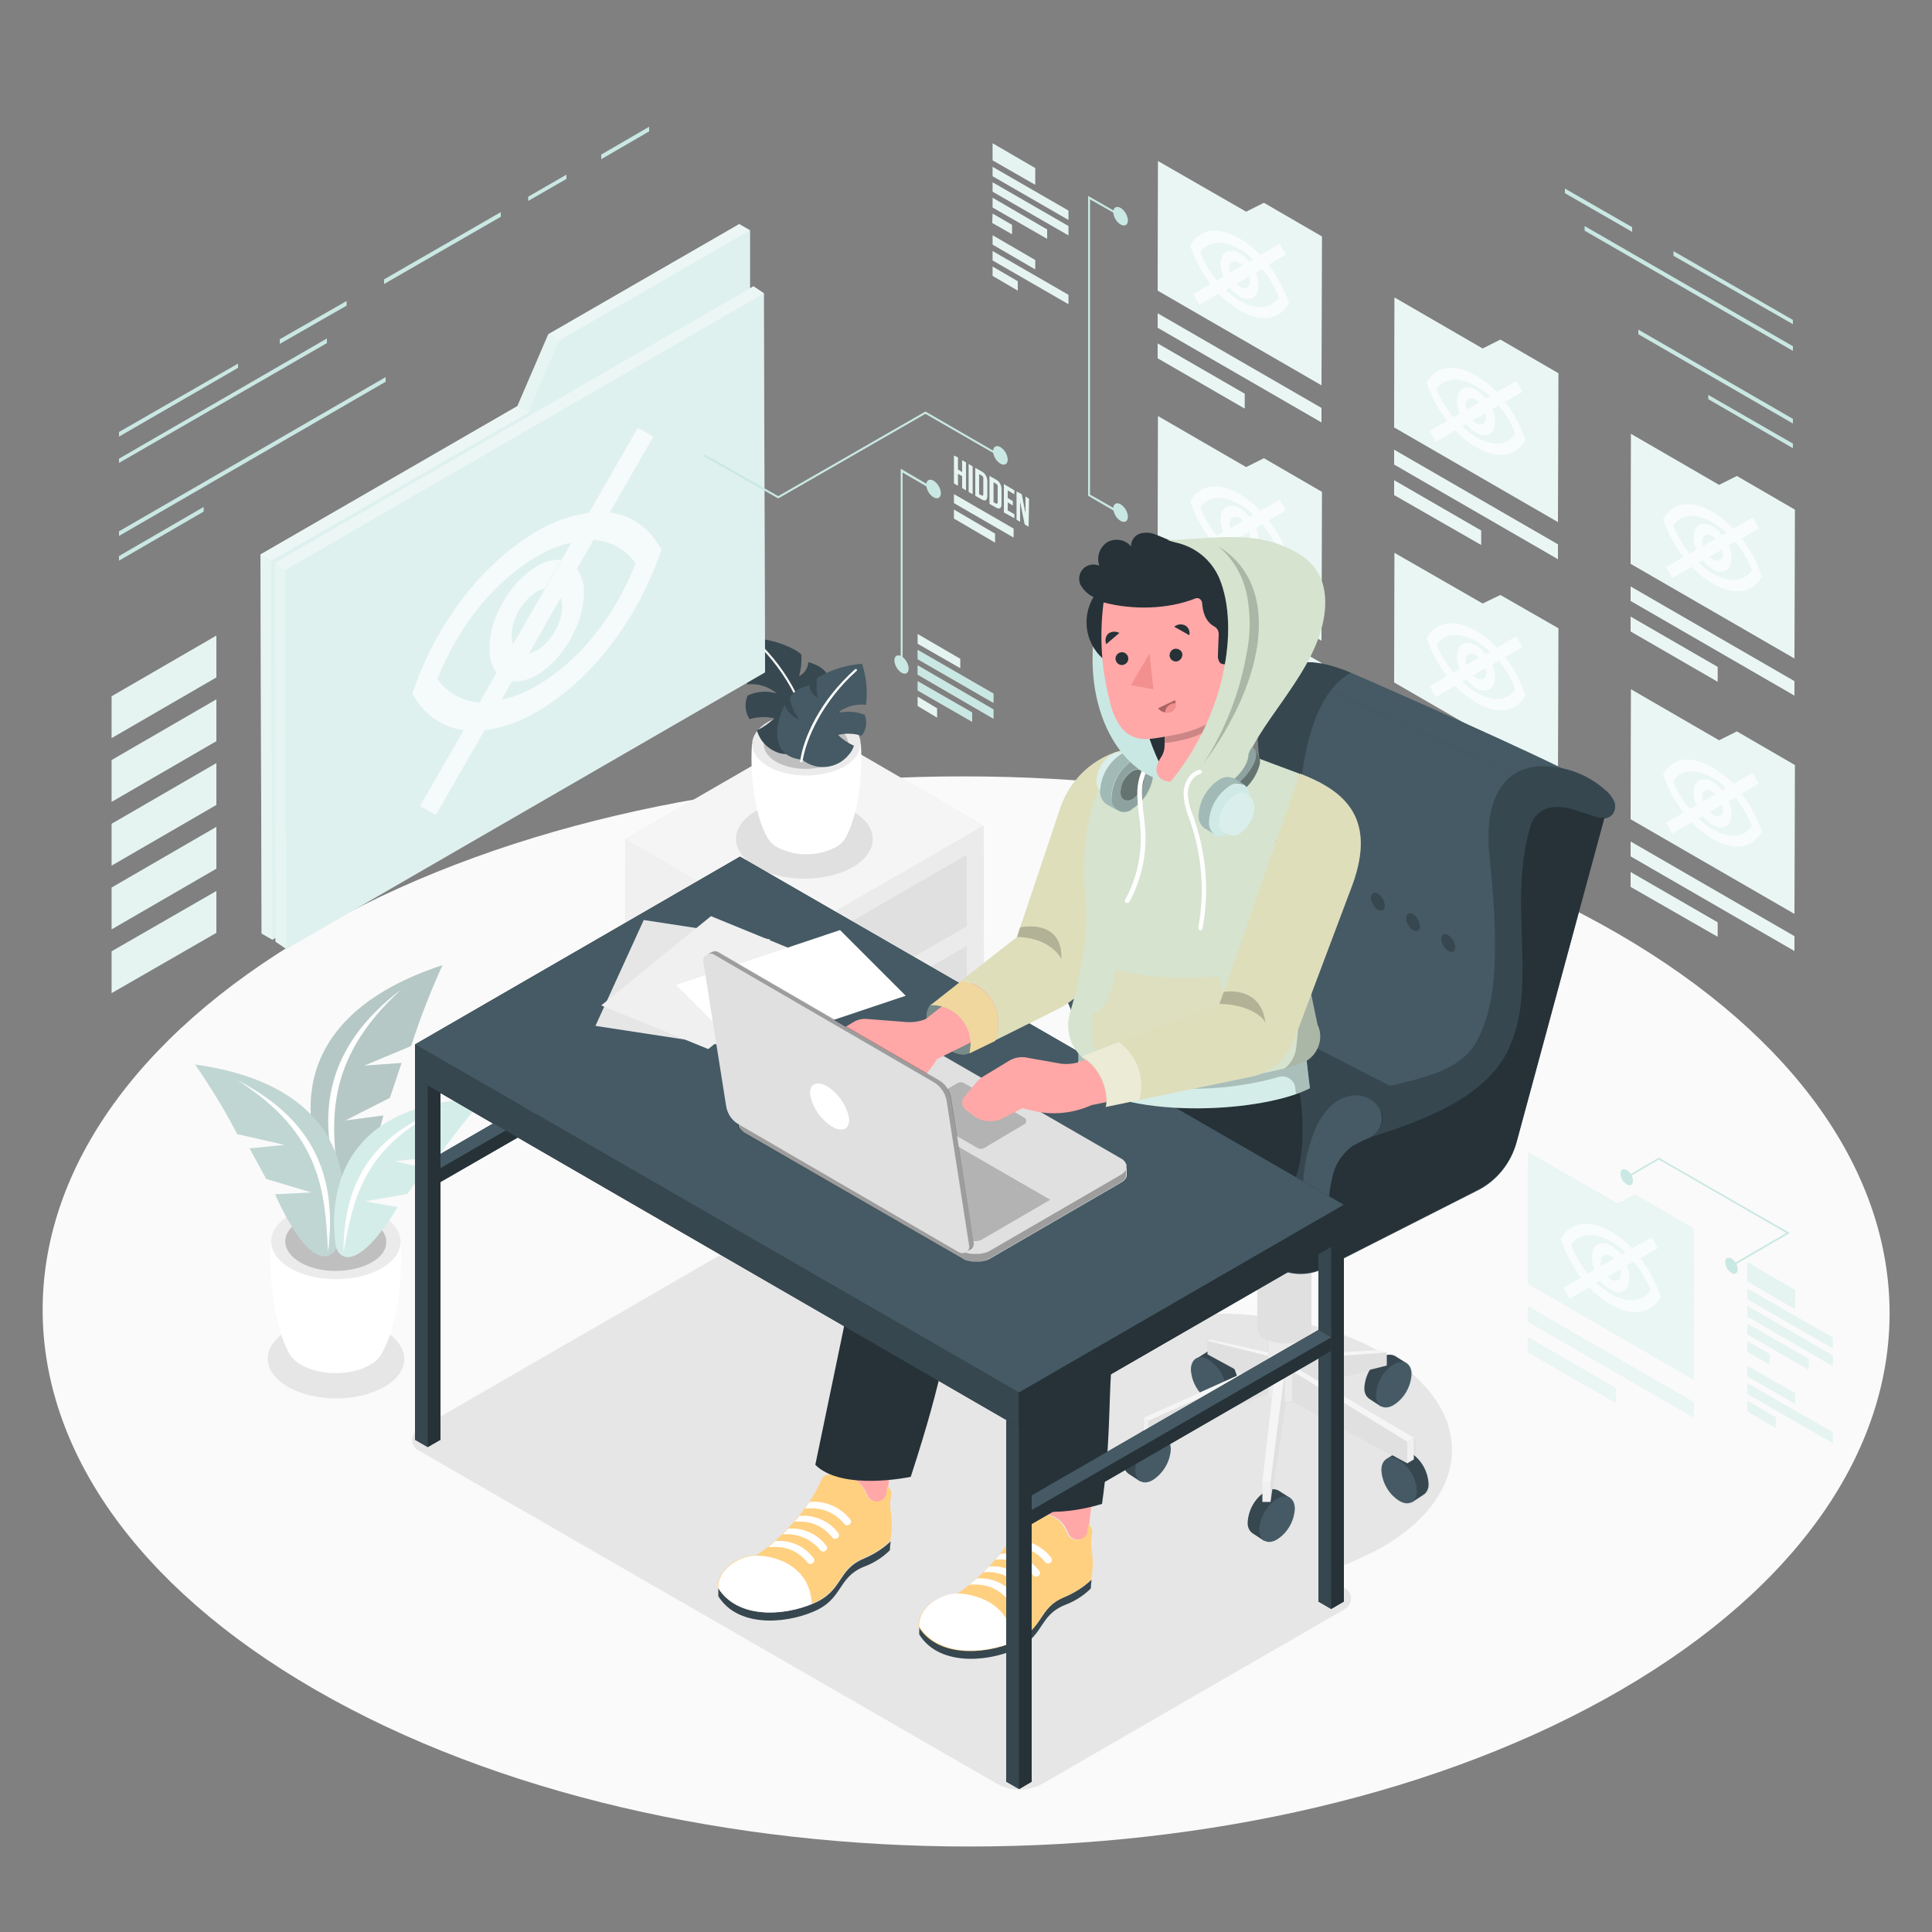 <?xml version="1.0" encoding="utf-8"?>
<!-- Generator: Adobe Illustrator 25.3.0, SVG Export Plug-In . SVG Version: 6.00 Build 0)  -->
<svg version="1.1" id="Calque_1" xmlns="http://www.w3.org/2000/svg" xmlns:xlink="http://www.w3.org/1999/xlink" x="0px" y="0px"
	 viewBox="0 0 500 500" style="enable-background:new 0 0 500 500;" xml:space="preserve">
<rect x="0" y="0" width="500" height="500" fill="#808080" stroke="none"/>
<style type="text/css">
	.st0{fill:#FAFAFA;}
	.st1{fill:#E6E6E6;}
	.st2{fill:#FFFFFF;}
	.st3{fill:#EBEBEB;}
	.st4{fill:#E0E0E0;}
	.st5{opacity:0.15;}
	.st6{fill:#CAE8E3;}
	.st7{opacity:0.2;enable-background:new    ;}
	.st8{opacity:0.2;fill:#FFFFFF;enable-background:new    ;}
	.st9{opacity:0.1;enable-background:new    ;}
	.st10{fill:#455A64;}
	.st11{opacity:0.3;fill:#FFFFFF;enable-background:new    ;}
	.st12{fill:#787878;}
	.st13{fill:#CFCFCF;}
	.st14{fill:#F0F0F0;}
	.st15{fill:#F5F5F5;}
	.st16{opacity:0.2;fill:#CAE8E3;enable-background:new    ;}
	.st17{opacity:0.6;}
	.st18{opacity:0.7;}
	.st19{opacity:0.4;fill:#FFFFFF;enable-background:new    ;}
	.st20{opacity:0.5;}
	.st21{fill:#37474F;}
	.st22{fill:#263238;}
	.st23{fill:#FFA8A7;}
	.st24{fill:#FFD080;}
	.st25{opacity:0.3;enable-background:new    ;}
	.st26{opacity:0.4;enable-background:new    ;}
	.st27{opacity:0.4;fill:#FFD080;enable-background:new    ;}
	.st28{opacity:0.7;fill:#FFD080;enable-background:new    ;}
	.st29{opacity:0.2;fill:#FFD080;enable-background:new    ;}
	.st30{opacity:0.5;enable-background:new    ;}
	.st31{fill:#F28F8F;}
	.st32{opacity:0.1;fill:#FFFFFF;enable-background:new    ;}
</style>
<g id="freepik--Floor--inject-561">
	<path class="st0" d="M418.5,241.5c-93.6-54.1-245-54.1-338,0s-92.6,141.7,1.1,195.8s245,54.1,338,0S512.1,295.6,418.5,241.5z"/>
</g>
<g id="freepik--Shadows--inject-561">
	<path class="st1" d="M108.1,370l84.2-48.6l67.2,38.7c3.4-3.9,7.5-7.2,12-9.8c24-13.8,62.7-13.8,86.5,0s23.7,36.3-0.3,50.1
		c-5.2,2.9-10.7,5.2-16.4,6.8l6.8,3.9c1.5,0.8,2,2.7,1.1,4.2c-0.3,0.5-0.6,0.8-1.1,1.1L270,461.5c-3.8,2.2-8.4,2.2-12.2,0
		l-149.6-86.2c-1.5-0.8-2-2.7-1.1-4.2C107.3,370.6,107.6,370.3,108.1,370z"/>
	<path class="st1" d="M99.4,344.4c-6.9-4-18.1-4-25,0s-6.8,10.5,0.1,14.5s18.1,4,25,0S106.3,348.4,99.4,344.4z"/>
</g>
<g id="freepik--Plant--inject-561">
	<path class="st2" d="M103.7,321.3l-16.8,0.5l-16.8-0.5c-0.7,11.3,1.5,22.9,4.5,28.5l0,0c0.7,1.4,1.9,2.6,3.3,3.4
		c5,2.9,13,2.9,17.9,0c1.5-0.8,2.6-2,3.3-3.5C102.2,344.1,104.4,332.6,103.7,321.3z"/>
	<path class="st3" d="M98.7,314.5c6.6,3.8,6.6,9.9,0.1,13.7s-17.2,3.8-23.7,0s-6.6-10-0.1-13.7S92.2,310.7,98.7,314.5z"/>
	<path class="st4" d="M96.1,316c5.1,3,5.2,7.8,0.1,10.7s-13.4,3-18.5,0s-5.2-7.8-0.1-10.7S91,313,96.1,316z"/>
	<g class="st5">
		<path d="M96.1,316c5.1,3,5.2,7.8,0.1,10.7s-13.4,3-18.5,0s-5.2-7.8-0.1-10.7S91,313,96.1,316z"/>
	</g>
	<path class="st6" d="M114.5,249.8c-37.8,12.4-38.1,37.6-29.6,55.7c2.2,3.6,8.7,5.6,14.3-16.8l-9.9,1.3l11.6-5.9l3-9l-9.7,0.7
		l12.2-5.1C108.7,263.5,111.4,256.6,114.5,249.8z"/>
	<path class="st7" d="M114.5,249.8c-37.8,12.4-38.1,37.6-29.6,55.7c2.2,3.6,8.7,5.6,14.3-16.8l-9.9,1.3l11.6-5.9l3-9l-9.7,0.7
		l12.2-5.1C108.7,263.5,111.4,256.6,114.5,249.8z"/>
	<path class="st8" d="M114.5,249.8c-37.8,12.4-38.1,37.6-29.6,55.7c2.2,3.6,8.7,5.6,14.3-16.8l-9.9,1.3l11.6-5.9l3-9l-9.7,0.7
		l12.2-5.1C108.7,263.5,111.4,256.6,114.5,249.8z"/>
	<path class="st2" d="M103.8,256.1c-19.9,15.1-21.7,32.5-16.1,50.6C85.7,290.7,83.6,274.6,103.8,256.1z"/>
	<path class="st6" d="M50.5,275.5c37.3,5.2,41.8,28.7,36.8,46.9c-1.4,3.8-7.1,6.6-16.1-13.3l9.4-0.5l-11.7-3.5l-4.3-7.9l9.1-0.9
		l-12.3-2.8C58.2,287.3,54.5,281.3,50.5,275.5z"/>
	<path class="st8" d="M50.5,275.5c37.3,5.2,41.8,28.7,36.8,46.9c-1.4,3.8-7.1,6.6-16.1-13.3l9.4-0.5l-11.7-3.5l-4.3-7.9l9.1-0.9
		l-12.3-2.8C58.2,287.3,54.5,281.3,50.5,275.5z"/>
	<path class="st9" d="M50.5,275.5c37.3,5.2,41.8,28.7,36.8,46.9c-1.4,3.8-7.1,6.6-16.1-13.3l9.4-0.5l-11.7-3.5l-4.3-7.9l9.1-0.9
		l-12.3-2.8C58.2,287.3,54.5,281.3,50.5,275.5z"/>
	<path class="st2" d="M61.5,279.6c21.1,10.8,25.6,26.6,23.4,44.4C84.1,308.8,83.4,293.5,61.5,279.6z"/>
	<path class="st6" d="M125.4,284.3c-34.2,0.6-40.9,21.2-38.5,38.2c0.8,3.5,5.7,6.8,16-10.1l-8.5-1.5l11-1.9l4.8-6.6l-8.1-1.9
		l11.3-1.1C117.1,294.1,121.1,289,125.4,284.3z"/>
	<path class="st2" d="M115,286.7c-20.2,7.4-26.1,21.1-26.1,37.4C91.4,310.6,93.7,296.8,115,286.7z"/>
	<path class="st8" d="M125.4,284.3c-34.2,0.6-40.9,21.2-38.5,38.2c0.8,3.5,5.7,6.8,16-10.1l-8.5-1.5l11-1.9l4.8-6.6l-8.1-1.9
		l11.3-1.1C117.1,294.1,121.1,289,125.4,284.3z"/>
</g>
<g id="freepik--side-table--inject-561">
	<polygon class="st9" points="156.2,274.5 203.9,302 261.1,269 213.3,241.3 	"/>
	<polygon class="st4" points="254.5,213.7 211.3,188.6 161.8,217.2 162,274 205.2,299.2 209.5,296.6 209.5,291.8 246.1,270.7 
		250.3,273.1 254.7,270.6 	"/>
	<polygon class="st10" points="246.1,270.7 250.3,273.1 250.3,268.3 	"/>
	<polygon class="st11" points="246.1,270.7 250.3,273.1 250.3,268.3 	"/>
	<polygon class="st12" points="250.2,244.8 250.2,244.8 250.2,244.8 250.2,244.8 	"/>
	<rect x="229.9" y="233" class="st13" width="0" height="47"/>
	<polygon class="st13" points="250.1,221.3 209.4,244.8 209.4,244.8 	"/>
	<path class="st3" d="M250.3,268.3v4.8l4.4-2.5l-0.2-56.9L205,242.3l0.2,56.9l4.4-2.5v-4.8l36.6-21.1L250.3,268.3z M209.4,244.8
		L209.4,244.8l40.7-23.5l0.1,18.4l-40.7,23.5L209.4,244.8z M209.5,268.3L209.5,268.3l40.7-23.5l0,0v0.1l0.1,18.4l-40.7,23.5
		L209.5,268.3z"/>
	<path class="st11" d="M209.4,244.8L209.4,244.8l40.7-23.5l0.1,18.4l-40.7,23.5L209.4,244.8z M209.5,268.3L209.5,268.3l40.7-23.5
		l0,0v0.1l0.1,18.4l-40.7,23.5L209.5,268.3z"/>
	<polygon class="st4" points="250.2,263.2 250.2,244.8 250.2,244.8 209.5,268.3 209.5,268.3 209.6,286.7 	"/>
	<polygon class="st4" points="250.2,239.7 250.1,221.3 209.4,244.8 209.4,244.8 209.5,263.2 	"/>
	<polygon class="st14" points="205,242.3 161.8,217.2 162,274 205.2,299.2 	"/>
	<polygon class="st15" points="205,242.3 254.5,213.7 211.3,188.6 161.8,217.2 	"/>
	<path class="st4" d="M220.6,209.9c-6.9-4-18.1-4-25,0s-6.8,10.5,0.1,14.5s18.1,4,25,0S227.6,213.9,220.6,209.9z"/>
	<path class="st2" d="M194.6,192.6l14.1,0.4l14.1-0.4c0.6,9.5-1.2,19.2-3.8,23.9l0,0c-0.6,1.2-1.6,2.2-2.8,2.8
		c-4.7,2.4-10.3,2.4-15,0c-1.2-0.6-2.2-1.7-2.8-2.9C195.8,211.7,194,202.1,194.6,192.6z"/>
	<path class="st3" d="M198.8,186.8c-5.5,3.2-5.5,8.3-0.1,11.5s14.4,3.2,19.9,0s5.5-8.4,0.1-11.5S204.3,183.7,198.8,186.8z"/>
	<path class="st4" d="M200.9,188.1c-4.3,2.5-4.3,6.5-0.1,9s11.2,2.5,15.5,0s4.3-6.5,0.1-9C211.6,185.6,205.8,185.6,200.9,188.1z"/>
	<g class="st5">
		<path d="M200.9,188.1c-4.3,2.5-4.3,6.5-0.1,9s11.2,2.5,15.5,0s4.3-6.5,0.1-9C211.6,185.6,205.8,185.6,200.9,188.1z"/>
	</g>
	<path class="st10" d="M209.9,193c-2.3,1.9-5.4,2.6-8.2,1.9c-2.8-0.9-5-3-5.8-5.9c1.7-0.8,3.2-1.9,4.5-3.1c-2.1-0.5-4.3-0.4-6.4,0.2
		c-1.2-1.8-1.4-4.1-0.5-6.1c2.4-1.1,5.1-1.3,7.6-0.5c-2.1-1.8-4.9-2.7-7.7-2.4c-0.2-4,0.4-8.1,1.9-11.9c5.2,0.3,10.3,2.5,12.1,4.2
		c0.1,1.9-0.1,3.8-0.6,5.6c1.4-0.7,2.3-2.1,2.4-3.6c3.3,0.8,4.7,2.5,5.2,3.7c-0.5,2.3-1.5,4.5-3.1,6.3c3.1-0.9,4.3-4.4,4.3-4.4
		C218.6,184.2,218,192.3,209.9,193z"/>
	<path class="st7" d="M209.9,193c-2.3,1.9-5.4,2.6-8.2,1.9c-2.8-0.9-5-3-5.8-5.9c1.7-0.8,3.2-1.9,4.5-3.1c-2.1-0.5-4.3-0.4-6.4,0.2
		c-1.2-1.8-1.4-4.1-0.5-6.1c2.4-1.1,5.1-1.3,7.6-0.5c-2.1-1.8-4.9-2.7-7.7-2.4c-0.2-4,0.4-8.1,1.9-11.9c5.2,0.3,10.3,2.5,12.1,4.2
		c0.1,1.9-0.1,3.8-0.6,5.6c1.4-0.7,2.3-2.1,2.4-3.6c3.3,0.8,4.7,2.5,5.2,3.7c-0.5,2.3-1.5,4.5-3.1,6.3c3.1-0.9,4.3-4.4,4.3-4.4
		C218.6,184.2,218,192.3,209.9,193z"/>
	<path class="st15" d="M210,193.8L210,193.8c0.2,0,0.3-0.2,0.3-0.3c-0.5-6.6-4.3-17.6-13.3-26.6c-0.1-0.1-0.3-0.1-0.4,0
		s-0.1,0.3,0,0.4c8.9,8.9,12.7,19.7,13.2,26.2C209.7,193.7,209.8,193.8,210,193.8C210,193.8,210,193.8,210,193.8z"/>
	<path class="st10" d="M207.6,196.6c3.7,3,9.1,2.4,12.1-1.3c0.6-0.7,1-1.4,1.3-2.3c-1.5-0.7-2.9-1.6-4.1-2.8c2-0.5,4.1-0.4,6.1,0.2
		c1.2-1.5,1.5-3.6,0.8-5.4c-2.3-0.9-4.8-1.1-7.2-0.4c2.1-1.7,4.8-2.5,7.5-2.2c0.5-3.6,0.1-7.2-1-10.6c-5,0.3-10,2.4-11.7,3.8
		c-0.2,1.7-0.1,3.3,0.2,4.9c-1.2-0.6-2-1.8-2.1-3.2c-3.1,0.8-4.6,2.2-5.1,3.3c0.3,2.1,1.2,4,2.5,5.6c-1.8-0.6-3.2-2-3.8-3.8
		C199.9,188.8,200,195.9,207.6,196.6z"/>
	<path class="st2" d="M207.4,197.3c0.1,0,0.3-0.1,0.3-0.3c0.9-5.8,5.1-15.4,14-23.4c0.1-0.1,0.1-0.3,0-0.4c0,0,0,0,0,0
		c-0.1-0.1-0.3-0.1-0.4,0c0,0,0,0,0,0c-9.1,8.1-13.4,17.8-14.2,23.7C207,197.1,207.1,197.3,207.4,197.3L207.4,197.3z"/>
</g>
<g id="freepik--Folders--inject-561">
	<polygon class="st6" points="322.5,54.8 327.1,52.5 342.1,61.2 342,99.7 299.6,75.2 299.7,43.4 299.7,41.7 	"/>
	<polygon class="st6" points="299.6,84.8 342,109.3 342,105.6 299.6,81.1 	"/>
	<polygon class="st6" points="299.6,88.9 299.6,92.7 322.1,105.7 322.1,101.9 	"/>
	<polygon class="st16" points="299.6,84.8 342,109.3 342,105.6 299.6,81.1 	"/>
	<polygon class="st16" points="299.6,88.9 299.6,92.7 322.1,105.7 322.1,101.9 	"/>
	<g class="st17">
		<polygon class="st2" points="322.5,54.8 327.1,52.5 342.1,61.2 342,99.7 299.6,75.2 299.7,43.4 299.7,41.7 		"/>
		<polygon class="st2" points="299.6,84.8 342,109.3 342,105.6 299.6,81.1 		"/>
		<polygon class="st2" points="299.6,88.9 299.6,92.7 322.1,105.7 322.1,101.9 		"/>
		<polygon class="st8" points="299.6,84.8 342,109.3 342,105.6 299.6,81.1 		"/>
		<polygon class="st8" points="299.6,88.9 299.6,92.7 322.1,105.7 322.1,101.9 		"/>
	</g>
	<g class="st18">
		<path class="st2" d="M333.3,77.7l0.3,0.8l-0.3,0.4c-2.5,4-7.2,4.5-12.5,1.4c-2-1.2-3.8-2.6-5.4-4.3l-5,2.9l-1.6-2.8l4.5-2.6
			c-2.1-2.7-3.8-5.8-5-9.1l-0.3-0.8l0.3-0.5c2.5-4,7.2-4.5,12.5-1.4c2,1.2,3.8,2.6,5.4,4.3l5-2.9l1.6,2.8l-4.5,2.6
			C330.5,71.4,332.1,74.5,333.3,77.7z M320.8,77.8c4.3,2.5,8.1,2.2,10.2-0.8c-1-2.7-2.5-5.2-4.3-7.4l-1.7,1c0.5,1.1,0.7,2.2,0.7,3.3
			c0,3.1-2.2,4.3-4.9,2.8c-1-0.6-1.8-1.4-2.5-2.3l-1.1,0.6C318.2,76.1,319.5,77,320.8,77.8 M314.9,72.6l1.7-1
			c-0.4-1.1-0.7-2.2-0.7-3.3c0-3.1,2.2-4.3,4.9-2.8c1,0.6,1.8,1.4,2.5,2.3l1.1-0.6c-1.1-1-2.3-2-3.6-2.7c-4.3-2.5-8.1-2.2-10.2,0.8
			C311.6,67.9,313.1,70.4,314.9,72.6 M318.3,70.6l3.3-1.9c-0.3-0.3-0.5-0.5-0.9-0.7c-1.4-0.8-2.6-0.2-2.6,1.5
			C318.2,69.9,318.2,70.3,318.3,70.6 M323.3,71.5l-3.3,2c0.3,0.3,0.5,0.5,0.9,0.7c1.4,0.8,2.6,0.2,2.6-1.5
			C323.5,72.3,323.4,71.9,323.3,71.5"/>
	</g>
	<polygon class="st6" points="322.5,120.9 327.1,118.6 342.1,127.3 342,165.8 299.6,141.3 299.7,109.4 299.7,107.7 	"/>
	<polygon class="st6" points="299.6,150.9 342,175.4 342,171.6 299.6,147.2 	"/>
	<polygon class="st6" points="299.6,155 299.6,158.8 322.1,171.8 322.1,168 	"/>
	<polygon class="st16" points="299.6,150.9 342,175.4 342,171.6 299.6,147.2 	"/>
	<polygon class="st16" points="299.6,155 299.6,158.8 322.1,171.8 322.1,168 	"/>
	<g class="st17">
		<polygon class="st2" points="322.5,120.9 327.1,118.6 342.1,127.3 342,165.8 299.6,141.3 299.7,109.4 299.7,107.7 		"/>
		<polygon class="st2" points="299.6,150.9 342,175.4 342,171.6 299.6,147.2 		"/>
		<polygon class="st2" points="299.6,155 299.6,158.8 322.1,171.8 322.1,168 		"/>
		<polygon class="st8" points="299.6,150.9 342,175.4 342,171.6 299.6,147.2 		"/>
		<polygon class="st8" points="299.6,155 299.6,158.8 322.1,171.8 322.1,168 		"/>
	</g>
	<g class="st18">
		<path class="st2" d="M333.3,143.8l0.3,0.8l-0.3,0.4c-2.5,4-7.2,4.5-12.5,1.4c-2-1.2-3.8-2.6-5.4-4.3l-5,2.9l-1.6-2.8l4.5-2.6
			c-2.1-2.7-3.8-5.8-5-9.1l-0.3-0.8l0.3-0.4c2.5-4,7.2-4.5,12.5-1.4c2,1.2,3.8,2.6,5.4,4.3l5-2.9l1.6,2.8l-4.5,2.6
			C330.5,137.5,332.1,140.5,333.3,143.8z M320.8,143.9c4.3,2.5,8.1,2.2,10.2-0.8c-1-2.7-2.5-5.2-4.3-7.4l-1.7,1
			c0.5,1.1,0.7,2.2,0.7,3.3c0,3.1-2.2,4.3-4.9,2.8c-1-0.6-1.8-1.4-2.5-2.3l-1.1,0.6C318.3,142.2,319.5,143.1,320.8,143.9
			 M314.9,138.7l1.7-1c-0.4-1.1-0.7-2.2-0.7-3.4c0-3.1,2.2-4.3,4.9-2.8c1,0.6,1.8,1.4,2.5,2.3l1.1-0.6c-1.1-1.1-2.3-2-3.6-2.7
			c-4.3-2.5-8.1-2.2-10.2,0.8C311.7,134,313.1,136.5,314.9,138.7 M318.4,136.7l3.3-1.9c-0.3-0.3-0.5-0.5-0.9-0.7
			c-1.4-0.8-2.6-0.2-2.6,1.5C318.2,136,318.3,136.4,318.4,136.7 M323.3,137.6l-3.3,1.9c0.3,0.3,0.5,0.5,0.9,0.7
			c1.4,0.8,2.6,0.2,2.6-1.5C323.5,138.3,323.4,138,323.3,137.6"/>
	</g>
	<polygon class="st6" points="383.7,90.2 388.3,87.9 403.3,96.6 403.2,135.1 360.8,110.6 360.9,78.7 360.9,77 	"/>
	<polygon class="st6" points="360.8,120.2 403.2,144.7 403.2,140.9 360.8,116.4 	"/>
	<polygon class="st6" points="360.8,124.3 360.8,128.1 383.3,141 383.3,137.3 	"/>
	<polygon class="st16" points="360.8,120.2 403.2,144.7 403.2,140.9 360.8,116.4 	"/>
	<polygon class="st16" points="360.8,124.3 360.8,128.1 383.3,141 383.3,137.3 	"/>
	<g class="st17">
		<polygon class="st2" points="383.7,90.2 388.3,87.9 403.3,96.6 403.2,135.1 360.8,110.6 360.9,78.7 360.9,77 		"/>
		<polygon class="st2" points="360.8,120.2 403.2,144.7 403.2,140.9 360.8,116.4 		"/>
		<polygon class="st2" points="360.8,124.3 360.8,128.1 383.3,141 383.3,137.3 		"/>
		<polygon class="st8" points="360.8,120.2 403.2,144.7 403.2,140.9 360.8,116.4 		"/>
		<polygon class="st8" points="360.8,124.3 360.8,128.1 383.3,141 383.3,137.3 		"/>
	</g>
	<g class="st18">
		<path class="st2" d="M394.5,113.1l0.3,0.8l-0.3,0.4c-2.5,4-7.2,4.5-12.5,1.4c-2-1.2-3.8-2.6-5.4-4.3l-5,2.9l-1.6-2.8l4.5-2.6
			c-2.1-2.7-3.8-5.8-5-9.1l-0.3-0.8l0.3-0.4c2.5-4,7.2-4.5,12.5-1.4c2,1.2,3.8,2.6,5.4,4.3l5-2.9l1.6,2.8l-4.5,2.6
			C391.7,106.8,393.3,109.8,394.5,113.1z M382,113.1c4.3,2.5,8.1,2.2,10.2-0.8c-1-2.7-2.5-5.2-4.3-7.4l-1.7,1
			c0.5,1.1,0.7,2.2,0.7,3.3c0,3.1-2.2,4.3-4.9,2.8c-1-0.6-1.8-1.4-2.5-2.3l-1.1,0.6C379.4,111.4,380.7,112.3,382,113.1 M376.1,108
			l1.7-1c-0.5-1.1-0.7-2.2-0.7-3.3c0-3.1,2.2-4.3,4.9-2.8c1,0.6,1.8,1.4,2.5,2.3l1.1-0.6c-1.1-1.1-2.3-2-3.7-2.7
			c-4.3-2.5-8.1-2.2-10.2,0.8C372.8,103.3,374.3,105.8,376.1,108 M379.5,106l3.3-1.9c-0.3-0.3-0.5-0.5-0.9-0.7
			c-1.4-0.8-2.6-0.2-2.6,1.5C379.4,105.3,379.4,105.6,379.5,106 M384.4,106.9l-3.3,1.9c0.3,0.3,0.5,0.5,0.9,0.7
			c1.4,0.8,2.6,0.2,2.6-1.5C384.6,107.6,384.5,107.2,384.4,106.9"/>
	</g>
	<polygon class="st6" points="383.7,156.2 388.3,154 403.3,162.6 403.2,201.1 360.8,176.6 360.9,144.8 360.9,143.1 	"/>
	<polygon class="st6" points="360.8,186.3 403.2,210.8 403.2,207 360.8,182.5 	"/>
	<polygon class="st6" points="360.8,190.4 360.8,194.1 383.3,207.1 383.3,203.3 	"/>
	<polygon class="st16" points="360.8,186.3 403.2,210.8 403.2,207 360.8,182.5 	"/>
	<polygon class="st16" points="360.8,190.4 360.8,194.1 383.3,207.1 383.3,203.3 	"/>
	<g class="st17">
		<polygon class="st2" points="383.7,156.2 388.3,154 403.3,162.6 403.2,201.1 360.8,176.6 360.9,144.8 360.9,143.1 		"/>
		<polygon class="st2" points="360.8,186.3 403.2,210.8 403.2,207 360.8,182.5 		"/>
		<polygon class="st2" points="360.8,190.4 360.8,194.1 383.3,207.1 383.3,203.3 		"/>
		<polygon class="st8" points="360.8,186.3 403.2,210.8 403.2,207 360.8,182.5 		"/>
		<polygon class="st8" points="360.8,190.4 360.8,194.1 383.3,207.1 383.3,203.3 		"/>
	</g>
	<g class="st18">
		<path class="st2" d="M394.5,179.2l0.3,0.8l-0.3,0.4c-2.5,4-7.2,4.5-12.5,1.4c-2-1.2-3.8-2.6-5.4-4.3l-5,2.9l-1.6-2.8l4.5-2.6
			c-2.1-2.8-3.8-5.8-5-9.1l-0.3-0.8l0.3-0.4c2.5-4,7.2-4.5,12.5-1.4c2,1.2,3.8,2.6,5.4,4.3l5-2.9l1.6,2.8l-4.5,2.6
			C391.7,172.8,393.3,175.9,394.5,179.2z M382,179.2c4.3,2.5,8.1,2.2,10.2-0.8c-1-2.7-2.5-5.2-4.3-7.4l-1.7,1
			c0.5,1.1,0.7,2.2,0.7,3.3c0,3.1-2.2,4.3-4.9,2.8c-1-0.6-1.8-1.4-2.5-2.3l-1.1,0.6C379.5,177.5,380.7,178.4,382,179.2 M376.1,174.1
			l1.7-1c-0.5-1.1-0.7-2.2-0.7-3.3c0-3.1,2.2-4.3,4.9-2.8c1,0.6,1.8,1.4,2.5,2.3l1.1-0.6c-1.1-1.1-2.3-2-3.6-2.7
			c-4.3-2.5-8.1-2.2-10.2,0.8C372.8,169.3,374.3,171.8,376.1,174.1 M379.5,172.1l3.3-1.9c-0.3-0.3-0.5-0.5-0.9-0.7
			c-1.4-0.8-2.6-0.2-2.6,1.5C379.4,171.4,379.4,171.7,379.5,172.1 M384.5,172.9l-3.3,1.9c0.3,0.3,0.5,0.5,0.9,0.7
			c1.4,0.8,2.6,0.2,2.6-1.5C384.6,173.6,384.6,173.3,384.5,172.9"/>
	</g>
	<polygon class="st6" points="444.9,125.5 449.5,123.2 464.5,131.9 464.4,170.4 422,145.9 422.1,114.1 422.1,112.3 	"/>
	<polygon class="st6" points="422,155.5 464.4,180 464.4,176.3 422,151.8 	"/>
	<polygon class="st6" points="422,159.6 422,163.4 444.5,176.4 444.5,172.6 	"/>
	<polygon class="st16" points="422,155.5 464.4,180 464.4,176.3 422,151.8 	"/>
	<polygon class="st16" points="422,159.6 422,163.4 444.5,176.4 444.5,172.6 	"/>
	<g class="st17">
		<polygon class="st2" points="444.9,125.5 449.5,123.2 464.5,131.9 464.4,170.4 422,145.9 422.1,114.1 422.1,112.3 		"/>
		<polygon class="st2" points="422,155.5 464.4,180 464.4,176.3 422,151.8 		"/>
		<polygon class="st2" points="422,159.6 422,163.4 444.5,176.4 444.5,172.6 		"/>
		<polygon class="st8" points="422,155.5 464.4,180 464.4,176.3 422,151.8 		"/>
		<polygon class="st8" points="422,159.6 422,163.4 444.5,176.4 444.5,172.6 		"/>
	</g>
	<g class="st18">
		<path class="st2" d="M455.7,148.4l0.3,0.8l-0.3,0.4c-2.5,4-7.2,4.5-12.5,1.4c-2-1.2-3.8-2.6-5.4-4.3l-5,2.9l-1.6-2.8l4.5-2.6
			c-2.1-2.7-3.8-5.8-5-9.1l-0.3-0.8l0.3-0.4c2.5-4,7.2-4.5,12.5-1.4c2,1.2,3.8,2.6,5.4,4.3l5-2.9l1.6,2.8l-4.5,2.6
			C452.9,142.1,454.5,145.2,455.7,148.4z M443.2,148.4c4.3,2.5,8.1,2.2,10.2-0.8c-1-2.7-2.5-5.2-4.3-7.4l-1.7,1
			c0.5,1.1,0.7,2.2,0.7,3.3c0,3.1-2.2,4.3-4.9,2.8c-1-0.6-1.8-1.4-2.5-2.3l-1.1,0.6C440.6,146.7,441.9,147.7,443.2,148.4
			 M437.3,143.3l1.7-1c-0.5-1.1-0.7-2.2-0.7-3.3c0-3.1,2.2-4.3,4.9-2.8c1,0.6,1.8,1.4,2.5,2.3l1.1-0.6c-1.1-1.1-2.3-2-3.6-2.7
			c-4.3-2.5-8.1-2.2-10.2,0.8C434,138.5,435.5,141,437.3,143.3 M440.7,141.3l3.3-1.9c-0.3-0.3-0.5-0.5-0.9-0.7
			c-1.4-0.8-2.6-0.2-2.6,1.5C440.6,140.6,440.6,140.9,440.7,141.3 M445.7,142.2l-3.3,1.9c0.3,0.3,0.5,0.5,0.9,0.7
			c1.4,0.8,2.6,0.2,2.6-1.5C445.8,142.9,445.7,142.5,445.7,142.2"/>
	</g>
	<polygon class="st6" points="444.9,191.6 449.5,189.3 464.5,198 464.4,236.5 422,212 422.1,180.1 422.1,178.4 	"/>
	<polygon class="st6" points="422,221.6 464.4,246.1 464.4,242.3 422,217.8 	"/>
	<polygon class="st6" points="422,225.7 422,229.5 444.5,242.4 444.5,238.7 	"/>
	<polygon class="st16" points="422,221.6 464.4,246.1 464.4,242.3 422,217.8 	"/>
	<polygon class="st16" points="422,225.7 422,229.5 444.5,242.4 444.5,238.7 	"/>
	<g class="st17">
		<polygon class="st2" points="444.9,191.6 449.5,189.3 464.5,198 464.4,236.5 422,212 422.1,180.1 422.1,178.4 		"/>
		<polygon class="st2" points="422,221.6 464.4,246.1 464.4,242.3 422,217.8 		"/>
		<polygon class="st2" points="422,225.7 422,229.5 444.5,242.4 444.5,238.7 		"/>
		<polygon class="st8" points="422,221.6 464.4,246.1 464.4,242.3 422,217.8 		"/>
		<polygon class="st8" points="422,225.7 422,229.5 444.5,242.4 444.5,238.7 		"/>
	</g>
	<g class="st18">
		<path class="st2" d="M455.7,214.5l0.3,0.8l-0.3,0.4c-2.5,4-7.2,4.5-12.5,1.4c-2-1.2-3.8-2.6-5.4-4.3l-5,2.9l-1.6-2.8l4.5-2.6
			c-2.1-2.8-3.8-5.8-5-9.1l-0.3-0.8l0.3-0.4c2.5-4,7.2-4.5,12.5-1.4c2,1.2,3.8,2.6,5.4,4.3l5-2.9l1.6,2.8l-4.5,2.6
			C452.9,208.2,454.5,211.2,455.7,214.5z M443.2,214.6c4.3,2.5,8.1,2.2,10.2-0.8c-1-2.7-2.5-5.2-4.3-7.4l-1.7,1
			c0.5,1.1,0.7,2.2,0.7,3.3c0,3.1-2.2,4.3-4.9,2.8c-1-0.6-1.8-1.4-2.5-2.3l-1.1,0.6C440.6,212.9,441.9,213.8,443.2,214.6
			 M437.3,209.4l1.7-1c-0.5-1.1-0.7-2.2-0.7-3.3c0-3.1,2.2-4.3,4.9-2.8c1,0.6,1.8,1.4,2.5,2.3l1.1-0.6c-1.1-1.1-2.3-2-3.6-2.7
			c-4.3-2.5-8.1-2.2-10.2,0.8C434,204.7,435.5,207.2,437.3,209.4 M440.7,207.4l3.3-1.9c-0.3-0.3-0.5-0.5-0.9-0.7
			c-1.4-0.8-2.6-0.2-2.6,1.5C440.6,206.7,440.6,207.1,440.7,207.4 M445.7,208.3l-3.3,1.9c0.3,0.3,0.5,0.5,0.9,0.7
			c1.4,0.8,2.6,0.2,2.6-1.5C445.8,209,445.7,208.6,445.7,208.3"/>
	</g>
	<polygon class="st6" points="194.2,78.6 194.1,73.6 194.1,59.6 191.3,58 141.9,86.5 133.9,105.1 67.4,143.5 67.7,241.6 70.5,243.2 
		194.4,171.6 	"/>
	<polygon class="st8" points="67.4,143.5 70.2,145.1 70.5,243.2 67.7,241.6 	"/>
	<polygon class="st19" points="133.9,105.1 136.7,106.8 70.2,145.1 67.4,143.5 	"/>
	<polygon class="st8" points="141.9,86.5 144.7,88.1 136.7,106.8 133.9,105.1 	"/>
	<polygon class="st19" points="191.3,58 194.1,59.6 144.7,88.1 141.9,86.5 	"/>
	<polygon class="st6" points="197.7,80.9 197.7,75.9 195,74.1 71.1,145.7 71.3,243.7 74.1,245.6 198,174 	"/>
	<polygon class="st8" points="71.1,145.7 73.8,147.5 74.1,245.6 71.3,243.7 	"/>
	<polygon class="st19" points="197.7,75.9 195,74.1 71.1,145.7 73.8,147.5 	"/>
	<polygon class="st19" points="198,174 197.7,80.9 197.7,75.9 195,74.1 194.1,74.6 194.1,73.6 194.1,59.6 191.3,58 141.9,86.5 
		133.9,105.1 67.4,143.5 67.7,241.6 70.5,243.2 70.5,243.2 70.5,243.2 71.3,242.7 71.3,243.7 74.1,245.6 74.1,245.6 74.1,245.6 	"/>
	<g class="st18">
		<path class="st2" d="M170.4,141c-2.7-4.6-7.3-7.7-12.6-8.4l11.3-19.6l-4-2.3l-12.6,21.9l-4.5,7.7l-2.8,4.8l-4.2,7.4l-8.3,14.4
			l-4.3,7.4l-4.3,7.5c-4.4-0.3-8.4-2.5-10.9-6.1c5.4-13.7,14.9-25.4,25.6-31.6c2.8-1.7,5.9-3,9.2-3.7l4.5-7.7
			c-4.8,0.7-9.5,2.3-13.7,4.9c-13.4,7.8-25.2,22.7-31.4,40l-0.7,1.9l0.7,1.1c2.7,4.6,7.3,7.6,12.6,8.4l-11.3,19.6l4.1,2.3l12.6-21.9
			c4.8-0.7,9.5-2.3,13.7-4.9c13.4-7.8,25.2-22.7,31.4-40l0.7-1.9L170.4,141z M145.1,154.7c0.3,0.7,0.4,1.5,0.4,2.3
			c-0.2,4.6-2.7,8.8-6.5,11.3c-0.7,0.4-1.4,0.7-2.1,0.8L145.1,154.7z M139,177.4c-2.8,1.7-5.9,3-9.2,3.7l2.7-4.8l0,0
			c2.3,0.2,4.5-0.4,6.4-1.6c6.8-3.9,12.2-13.4,12.2-21.2c0.1-2.3-0.5-4.5-1.8-6.3l4.3-7.5c4.4,0.3,8.4,2.5,10.9,6.1
			C159.2,159.5,149.8,171.2,139,177.4z"/>
		<path class="st2" d="M138.9,146.6c-6.8,3.9-12.3,13.4-12.2,21.2c-0.1,2.3,0.5,4.5,1.8,6.3l4.3-7.4c-0.3-0.7-0.4-1.5-0.4-2.3
			c0.2-4.6,2.7-8.8,6.5-11.3c0.7-0.4,1.4-0.7,2.1-0.8l4.2-7.4C143.1,144.8,140.8,145.3,138.9,146.6z"/>
	</g>
	<polygon class="st6" points="250,119.7 250,126.9 249,126.3 249,123.2 247.9,122.6 247.9,125.7 246.9,125.1 246.9,117.9 
		247.9,118.4 247.9,121.5 249,122.2 249,119.1 	"/>
	<polygon class="st6" points="251.7,120.7 251.7,127.9 250.7,127.3 250.7,120.1 	"/>
	<path class="st6" d="M254,122c1,0.5,1.5,1.5,1.5,2.6v3.7c0,1.2-0.5,1.5-1.5,0.9l-1.6-0.9v-7.2L254,122z M254.5,127.8V124
		c0.1-0.4-0.1-0.8-0.5-1l-0.6-0.3v5.2l0.6,0.3C254.3,128.4,254.5,128.3,254.5,127.8"/>
	<path class="st6" d="M257.7,124.1c1,0.5,1.5,1.5,1.5,2.6v3.7c0,1.1-0.5,1.5-1.5,0.9l-1.6-0.9v-7.2L257.7,124.1z M258.2,129.9v-3.8
		c0.1-0.4-0.1-0.8-0.5-1l-0.6-0.3v5.2l0.6,0.3C258,130.5,258.2,130.4,258.2,129.9"/>
	<polygon class="st6" points="262.5,126.9 262.5,127.9 260.8,126.9 260.8,128.9 262.1,129.7 262.1,130.8 260.8,130 260.8,132.1 
		262.5,133.1 262.5,134.1 259.8,132.6 259.8,125.3 	"/>
	<polygon class="st6" points="266.3,129.1 266.2,136.3 265.2,135.7 264,129.8 264,129.8 264,135 263.1,134.5 263.1,127.2 
		264.4,127.9 265.4,132.9 265.4,132.9 265.4,128.5 	"/>
	<polygon class="st6" points="262.3,136.8 262.3,139.1 246.9,130.2 246.9,127.9 	"/>
	<polygon class="st6" points="257.5,138.1 257.5,140.4 246.9,134.2 246.9,131.9 	"/>
	<g class="st20">
		<polygon class="st2" points="250,119.7 250,126.9 249,126.3 249,123.2 247.9,122.6 247.9,125.7 246.9,125.1 246.9,117.9 
			247.9,118.4 247.9,121.5 249,122.2 249,119.1 		"/>
		<polygon class="st2" points="251.7,120.7 251.7,127.9 250.7,127.3 250.7,120.1 		"/>
		<path class="st2" d="M254,122c1,0.5,1.5,1.5,1.5,2.6v3.7c0,1.2-0.5,1.5-1.5,0.9l-1.6-0.9v-7.2L254,122z M254.5,127.8V124
			c0.1-0.4-0.1-0.8-0.5-1l-0.6-0.3v5.2l0.6,0.3C254.3,128.4,254.5,128.3,254.5,127.8"/>
		<path class="st2" d="M257.7,124.1c1,0.5,1.5,1.5,1.5,2.6v3.7c0,1.1-0.5,1.5-1.5,0.9l-1.6-0.9v-7.2L257.7,124.1z M258.2,129.9v-3.8
			c0.1-0.4-0.1-0.8-0.5-1l-0.6-0.3v5.2l0.6,0.3C258,130.5,258.2,130.4,258.2,129.9"/>
		<polygon class="st2" points="262.5,126.9 262.5,127.9 260.8,126.9 260.8,128.9 262.1,129.7 262.1,130.8 260.8,130 260.8,132.1 
			262.5,133.1 262.5,134.1 259.8,132.6 259.8,125.3 		"/>
		<polygon class="st2" points="266.3,129.1 266.2,136.3 265.2,135.7 264,129.8 264,129.8 264,135 263.1,134.5 263.1,127.2 
			264.4,127.9 265.4,132.9 265.4,132.9 265.4,128.5 		"/>
		<polygon class="st2" points="262.3,136.8 262.3,139.1 246.9,130.2 246.9,127.9 		"/>
		<polygon class="st2" points="257.5,138.1 257.5,140.4 246.9,134.2 246.9,131.9 		"/>
	</g>
	<polygon class="st6" points="248.5,170.5 248.5,172.9 237.5,166.6 237.5,164.1 	"/>
	<polygon class="st6" points="242.5,183.3 242.5,185.7 237.5,182.7 237.5,180.3 	"/>
	<g class="st20">
		<polygon class="st2" points="248.5,170.5 248.5,172.9 237.5,166.6 237.5,164.1 		"/>
		<polygon class="st2" points="242.5,183.3 242.5,185.7 237.5,182.7 237.5,180.3 		"/>
		<polygon class="st2" points="251.6,184.4 251.6,186.8 237.5,178.7 237.5,176.3 		"/>
		<polygon class="st2" points="257.1,183.6 257.1,186 237.5,174.6 237.5,172.2 		"/>
		<polygon class="st2" points="257.1,179.5 257.1,181.9 237.5,170.6 237.5,168.2 		"/>
	</g>
	<polygon class="st6" points="267.9,43.5 256.9,37.1 256.9,41.5 267.9,47.8 	"/>
	<polygon class="st6" points="256.8,57.7 261.9,60.6 261.9,58.2 256.9,55.3 	"/>
	<polygon class="st6" points="256.9,53.7 271,61.8 271,59.4 256.9,51.2 	"/>
	<polygon class="st6" points="256.9,49.6 276.5,60.9 276.5,58.5 256.9,47.2 	"/>
	<polygon class="st6" points="256.9,43.2 256.9,45.6 276.5,56.9 276.5,54.5 	"/>
	<polygon class="st6" points="267.9,67.3 256.9,60.9 256.9,63.3 267.9,69.7 	"/>
	<polygon class="st6" points="256.9,65 256.9,67.4 276.5,78.7 276.5,76.3 	"/>
	<polygon class="st6" points="256.9,69 256.9,71.4 263.4,75.2 263.4,72.8 	"/>
	<g class="st20">
		<polygon class="st2" points="267.9,43.5 256.9,37.1 256.9,41.5 267.9,47.8 		"/>
		<polygon class="st2" points="256.8,57.7 261.9,60.6 261.9,58.2 256.9,55.3 		"/>
		<polygon class="st2" points="256.9,53.7 271,61.8 271,59.4 256.9,51.2 		"/>
		<polygon class="st2" points="256.9,49.6 276.5,60.9 276.5,58.5 256.9,47.2 		"/>
		<polygon class="st2" points="256.9,43.2 256.9,45.6 276.5,56.9 276.5,54.5 		"/>
		<polygon class="st2" points="267.9,67.3 256.9,60.9 256.9,63.3 267.9,69.7 		"/>
		<polygon class="st2" points="256.9,65 256.9,67.4 276.5,78.7 276.5,76.3 		"/>
		<polygon class="st2" points="256.9,69 256.9,71.4 263.4,75.2 263.4,72.8 		"/>
	</g>
	<polygon class="st6" points="201.4,129 182.2,118.1 182.4,117.6 201.4,128.4 239.5,106.5 258.7,117.6 258.4,118 239.5,107.1 	"/>
	<path class="st6" d="M258.9,115.7c1.1,0.7,1.8,1.9,1.9,3.2c0,1.2-0.8,1.7-1.9,1.1c-1.1-0.7-1.8-1.9-1.9-3.2
		C257,115.6,257.9,115.1,258.9,115.7z"/>
	<polygon class="st6" points="233.6,171.8 233.1,171.8 233.1,121.3 240.6,125.7 240.3,126.2 233.6,122.3 	"/>
	<path class="st6" d="M241.6,124.4c1.1,0.7,1.8,1.9,1.9,3.2c0,1.2-0.8,1.7-1.9,1.1c-1.1-0.7-1.8-1.9-1.9-3.2
		C239.7,124.3,240.6,123.8,241.6,124.4z"/>
	
		<ellipse transform="matrix(0.865 -0.502 0.502 0.865 -54.734 140.482)" class="st6" cx="233.3" cy="171.8" rx="1.5" ry="2.6"/>
	<polygon class="st6" points="28.9,180.2 56,164.5 56,175.3 28.9,191 	"/>
	<polygon class="st6" points="28.9,196.7 56,181 56,191.8 28.9,207.5 	"/>
	<polygon class="st6" points="28.9,213.2 56,197.5 56,208.3 28.9,224 	"/>
	<polygon class="st6" points="28.9,229.7 56,214 56,224.8 28.9,240.5 	"/>
	<polygon class="st6" points="28.9,246.2 56,230.6 56,241.4 28.9,257 	"/>
	<g class="st20">
		<polygon class="st2" points="28.9,180.2 56,164.5 56,175.3 28.9,191 		"/>
		<polygon class="st2" points="28.9,196.7 56,181 56,191.8 28.9,207.5 		"/>
		<polygon class="st2" points="28.9,213.2 56,197.5 56,208.3 28.9,224 		"/>
		<polygon class="st2" points="28.9,229.7 56,214 56,224.8 28.9,240.5 		"/>
		<polygon class="st2" points="28.9,246.2 56,230.6 56,241.4 28.9,257 		"/>
	</g>
	<polygon class="st6" points="289.5,132.9 281.6,128.3 281.6,50.7 289.8,55.4 289.5,55.8 282.1,51.6 282.1,128 289.8,132.4 	"/>
	<path class="st6" d="M290,53.8c1.1,0.7,1.8,1.9,1.9,3.2c0,1.2-0.8,1.7-1.9,1.1c-1.1-0.7-1.8-1.9-1.9-3.2
		C288.1,53.7,289,53.2,290,53.8z"/>
	<path class="st6" d="M290,130.5c1.1,0.7,1.8,1.9,1.9,3.2c0,1.2-0.8,1.7-1.9,1.1c-1.1-0.7-1.8-1.9-1.9-3.2
		C288.1,130.4,289,129.9,290,130.5z"/>
	<polygon class="st6" points="99.8,97.6 99.8,98.8 30.8,138.7 30.8,137.5 	"/>
	<polygon class="st6" points="30.8,143.9 30.8,145.1 52.7,132.4 52.7,131.2 	"/>
	<polygon class="st6" points="72.4,87.8 72.4,89 89.7,79.1 89.7,77.9 	"/>
	<polygon class="st6" points="30.8,111.8 30.8,113 61.6,95.2 61.6,94.1 	"/>
	<polygon class="st6" points="30.8,118.7 30.8,119.8 84.6,88.8 84.6,87.6 	"/>
	<polygon class="st6" points="168,32.8 155.6,40 155.6,41.2 168,34 	"/>
	<polygon class="st6" points="99.4,72.3 99.4,73.5 129.6,56.1 129.6,54.9 	"/>
	<polygon class="st6" points="136.7,50.9 136.7,52 146.6,46.3 146.6,45.2 	"/>
	<polygon class="st6" points="464,114.8 464,116 442.1,103.3 442.1,102.2 	"/>
	<polygon class="st6" points="422.4,58.8 422.4,60 405,50 405,48.8 	"/>
	<polygon class="st6" points="464,82.8 464,83.9 433.1,66.2 433.1,65 	"/>
	<polygon class="st6" points="464,89.6 464,90.8 410.1,59.7 410.1,58.5 	"/>
	<polygon class="st6" points="464,108.4 424,85.3 424,86.5 464,109.6 	"/>
	<polygon class="st6" points="418.6,311.5 423.2,309.2 438.4,318 438.3,357 395.4,332.2 395.5,299.9 395.5,298.2 	"/>
	<polygon class="st6" points="395.4,342 438.3,366.8 438.3,362.9 395.4,338.1 	"/>
	<polygon class="st6" points="395.4,346.1 395.4,349.9 418.1,363 418.1,359.2 	"/>
	<polygon class="st16" points="395.4,342 438.3,366.8 438.3,362.9 395.4,338.1 	"/>
	<polygon class="st16" points="395.4,346.1 395.4,349.9 418.1,363 418.1,359.2 	"/>
	<g class="st17">
		<polygon class="st2" points="418.6,311.5 423.2,309.2 438.4,318 438.3,357 395.4,332.2 395.5,299.9 395.5,298.2 		"/>
		<polygon class="st2" points="395.4,342 438.3,366.8 438.3,362.9 395.4,338.1 		"/>
		<polygon class="st2" points="395.4,346.1 395.4,349.9 418.1,363 418.1,359.2 		"/>
		<polygon class="st8" points="395.4,342 438.3,366.8 438.3,362.9 395.4,338.1 		"/>
		<polygon class="st8" points="395.4,346.1 395.4,349.9 418.1,363 418.1,359.2 		"/>
	</g>
	<g class="st18">
		<path class="st2" d="M429.5,334.8l0.3,0.8l-0.3,0.5c-2.5,4-7.3,4.6-12.7,1.5c-2-1.2-3.9-2.7-5.5-4.4l-5.1,2.9l-1.6-2.8l4.6-2.6
			c-2.1-2.8-3.8-5.9-5-9.2l-0.3-0.8l0.3-0.5c2.5-4,7.3-4.6,12.7-1.5c2,1.2,3.9,2.7,5.5,4.4l5.1-2.9l1.6,2.8l-4.6,2.6
			C426.6,328.4,428.3,331.5,429.5,334.8z M416.8,334.8c4.3,2.5,8.2,2.2,10.4-0.8c-1.1-2.7-2.5-5.2-4.4-7.5l-1.8,1
			c0.5,1.1,0.7,2.2,0.7,3.4c0,3.1-2.2,4.4-5,2.8c-1-0.6-1.9-1.4-2.6-2.3l-1.1,0.6C414.3,333.1,415.5,334,416.8,334.8 M410.9,329.6
			l1.8-1c-0.5-1.1-0.7-2.2-0.7-3.4c0-3.1,2.2-4.4,5-2.8c1,0.6,1.9,1.4,2.6,2.3l1.1-0.6c-1.1-1.1-2.3-2-3.7-2.8
			c-4.3-2.5-8.2-2.2-10.4,0.8C407.6,324.8,409.1,327.3,410.9,329.6 M414.4,327.6l3.4-1.9c-0.3-0.3-0.5-0.5-0.9-0.7
			c-1.5-0.8-2.6-0.2-2.6,1.5C414.2,326.9,414.3,327.2,414.4,327.6 M419.4,328.5l-3.4,1.9c0.3,0.3,0.5,0.5,0.9,0.7
			c1.5,0.8,2.6,0.2,2.6-1.5C419.5,329.2,419.5,328.9,419.4,328.5"/>
	</g>
	<polygon class="st6" points="464.6,333.9 452.2,326.7 452.2,331.6 464.6,338.8 	"/>
	<polygon class="st6" points="452.2,349.8 457.9,353.1 457.9,350.4 452.2,347.1 	"/>
	<polygon class="st6" points="452.2,345.3 468,354.4 468.1,351.7 452.2,342.6 	"/>
	<polygon class="st6" points="452.2,340.7 474.3,353.5 474.3,350.8 452.2,338 	"/>
	<polygon class="st6" points="452.2,333.5 452.2,336.2 474.3,348.9 474.3,346.2 	"/>
	<polygon class="st6" points="464.6,360.6 452.2,353.5 452.2,356.2 464.6,363.3 	"/>
	<polygon class="st6" points="452.2,358 452.2,360.7 474.3,373.4 474.3,370.7 	"/>
	<polygon class="st6" points="452.2,362.5 452.2,365.2 459.5,369.5 459.5,366.8 	"/>
	<g class="st20">
		<polygon class="st2" points="464.6,333.9 452.2,326.7 452.2,331.6 464.6,338.8 		"/>
		<polygon class="st2" points="452.2,349.8 457.9,353.1 457.9,350.4 452.2,347.1 		"/>
		<polygon class="st2" points="452.2,345.3 468,354.4 468.1,351.7 452.2,342.6 		"/>
		<polygon class="st2" points="452.2,340.7 474.3,353.5 474.3,350.8 452.2,338 		"/>
		<polygon class="st2" points="452.2,333.5 452.2,336.2 474.3,348.9 474.3,346.2 		"/>
		<polygon class="st2" points="464.6,360.6 452.2,353.5 452.2,356.2 464.6,363.3 		"/>
		<polygon class="st2" points="452.2,358 452.2,360.7 474.3,373.4 474.3,370.7 		"/>
		<polygon class="st2" points="452.2,362.5 452.2,365.2 459.5,369.5 459.5,366.8 		"/>
	</g>
	<path class="st6" d="M448.1,325.7c1,0.6,1.6,1.7,1.6,2.8c0,1-0.7,1.5-1.6,0.9c-1-0.6-1.6-1.7-1.6-2.8
		C446.5,325.6,447.2,325.2,448.1,325.7z"/>
	<path class="st6" d="M421,302.8c1,0.6,1.6,1.7,1.6,2.8c0,1-0.7,1.5-1.6,0.9c-1-0.6-1.6-1.7-1.6-2.8
		C419.3,302.7,420.1,302.3,421,302.8z"/>
	<polygon class="st6" points="448.2,327.8 448,327.4 462.3,319.1 429.3,300.1 421.1,304.9 420.9,304.5 429.3,299.6 463.2,319.1 	"/>
	<polygon class="st6" points="251.6,184.4 251.6,186.8 237.5,178.7 237.5,176.3 	"/>
	<polygon class="st6" points="257.1,183.6 257.1,186 237.5,174.6 237.5,172.2 	"/>
	<polygon class="st6" points="257.1,179.5 257.1,181.9 237.5,170.6 237.5,168.2 	"/>
</g>
<g id="freepik--Character--inject-561">
	<path class="st4" d="M292.3,381.5L292.3,381.5l2.9,1.8h0l0,0c1.1,0.5,2.3,0.3,3.2-0.3c2.7-1.8,4.4-4.7,4.6-7.9
		c0.1-1.1-0.4-2.2-1.3-2.9l0,0l0,0l0,0l-0.8-0.5l27.4-11.1c0,0.7,0.4,1.3,1,1.6l-2.5,21.5v2.9c-2.2,1.8-3.6,4.5-3.8,7.4
		c-0.1,1.2,0.4,2.4,1.4,3l0,0l2.9,1.8h0.1l0,0c1.1,0.5,2.3,0.3,3.2-0.3c2.7-1.7,4.4-4.7,4.6-7.9c0.1-1.1-0.4-2.2-1.3-2.9l0,0l0,0
		l0,0l-2.9-1.8l0,0c-0.5-0.3-1-0.4-1.5-0.3l3.2-22.4l0,0c0.7,0,1.4-0.1,2-0.3l0,0l25.9,14l-1.5,1l0,0l0,0l0,0
		c-0.9,0.7-1.4,1.8-1.3,2.9c0.2,3.2,1.9,6.2,4.6,7.9c0.9,0.7,2.2,0.8,3.2,0.3l0,0h0.1l2.9-1.8l0,0c1-0.6,1.6-1.8,1.4-3
		c-0.2-2.8-1.5-5.5-3.7-7.3v-4.5L342,357.8l12.7-3.2c-0.8,1.4-1.3,2.9-1.4,4.5c-0.1,1.2,0.4,2.4,1.4,3l0,0l2.9,1.8h0.1l0,0
		c1.1,0.5,2.3,0.3,3.2-0.3c2.7-1.7,4.4-4.7,4.6-7.9c0.1-1.1-0.4-2.2-1.3-2.9l0,0l0,0l0,0l-3.2-1.9l0,0c-0.7-0.4-1.4-0.4-2.2-0.2V350
		l-1.5-0.5l-20.7,1.1v-3.6c0.2-0.1,0.4-0.2,0.6-0.3c1.1-0.5,1.9-1.6,2-2.8v-24h-13.8v23.9c0.1,1.2,0.9,2.3,2,2.8
		c0.2,0.1,0.4,0.2,0.7,0.3v3.1l-15-3.2l-0.7,0.3v2.8l0,0l0,0l-2.9,1.8l0,0l0,0l0,0c-0.9,0.7-1.4,1.8-1.3,2.9
		c0.1,2.1,0.9,4.2,2.2,5.8l-14.5,6.5v3.4c-0.2,0.1-0.4,0.2-0.6,0.3c-2.7,1.8-4.4,4.7-4.6,7.9C290.7,379.7,291.3,380.8,292.3,381.5z
		 M300.9,366l10.5-4.7l0,0l-14.1,6.3L300.9,366z M319.4,354.2l2.1,1.1l-1.5,0.7C319.9,355.4,319.7,354.8,319.4,354.2L319.4,354.2z
		 M328.2,353.9l-7.9,3.5l0,0L328.2,353.9z"/>
	<path class="st21" d="M361.7,356.7l2.3-3.9l-3-1.9l0,0c-1.1-0.5-2.3-0.4-3.3,0.3c-2.7,1.7-4.4,4.7-4.6,7.9c-0.1,1.2,0.4,2.4,1.4,3
		l0,0l2.9,1.9l2.4-4.1C360.7,358.9,361.3,357.8,361.7,356.7z"/>
	<path class="st10" d="M360.7,353.1c2.5-1.5,4.6-0.3,4.6,2.6c-0.2,3.2-1.9,6.2-4.6,7.9c-2.5,1.5-4.6,0.3-4.6-2.6
		C356.3,357.7,358,354.8,360.7,353.1z"/>
	<path class="st21" d="M311.8,355.6l-2.3-3.9l3-1.9l0,0c1.1-0.5,2.3-0.4,3.3,0.3c2.7,1.7,4.4,4.7,4.6,7.9c0.1,1.2-0.4,2.4-1.4,3l0,0
		l-2.9,1.8l-2.4-4.1C312.8,357.7,312.2,356.7,311.8,355.6z"/>
	<path class="st10" d="M312.8,351.9c-2.5-1.5-4.6-0.3-4.6,2.6c0.2,3.2,1.9,6.1,4.6,7.9c2.5,1.5,4.6,0.3,4.6-2.6
		C317.2,356.6,315.5,353.7,312.8,351.9z"/>
	<path class="st3" d="M328.2,345.9h8.5v14.6l0,0c-0.1,0.8-0.6,1.4-1.2,1.7c-1.9,1-4.1,1-6,0c-0.7-0.3-1.2-1-1.2-1.7l0,0V345.9z"/>
	<polygon class="st4" points="358.9,350 358.9,353.4 336.6,359 336.6,351.7 	"/>
	<polygon class="st15" points="358.9,350 357.3,349.4 336.6,350.5 336.6,351.7 	"/>
	<path class="st21" d="M361.1,381.5l-2.3-3.9l3-1.9l0,0c1.1-0.5,2.3-0.4,3.3,0.3c2.7,1.7,4.4,4.7,4.6,7.9c0.1,1.2-0.4,2.4-1.4,3l0,0
		l-2.9,1.9l-2.4-4.1C362.1,383.7,361.5,382.7,361.1,381.5z"/>
	<path class="st10" d="M362.1,377.9c-2.5-1.5-4.6-0.3-4.6,2.6c0.2,3.2,1.9,6.2,4.6,7.9c2.5,1.5,4.6,0.3,4.6-2.6
		C366.5,382.6,364.8,379.7,362.1,377.9z"/>
	<path class="st21" d="M331.5,391.5l2.3-3.9l-3-1.9l0,0c-1.1-0.5-2.3-0.4-3.3,0.3c-2.7,1.7-4.4,4.7-4.6,7.9c-0.1,1.2,0.4,2.4,1.4,3
		l0,0l2.9,1.9l2.4-4.1C330.5,393.7,331.1,392.6,331.5,391.5z"/>
	<path class="st10" d="M330.5,387.9c2.5-1.5,4.6-0.3,4.6,2.6c-0.2,3.2-1.9,6.2-4.6,7.9c-2.5,1.5-4.6,0.3-4.6-2.6
		C326.1,392.6,327.8,389.6,330.5,387.9z"/>
	<path class="st21" d="M299.4,376.1l2.3-3.9l-3-1.9l0,0c-1.1-0.5-2.3-0.4-3.3,0.3c-2.7,1.8-4.4,4.7-4.6,7.9c-0.1,1.2,0.4,2.4,1.4,3
		l0,0l2.9,1.9l2.4-4.1C298.4,378.3,299,377.2,299.4,376.1z"/>
	<path class="st10" d="M298.4,372.5c2.5-1.5,4.6-0.3,4.6,2.6c-0.2,3.2-1.9,6.1-4.6,7.9c-2.5,1.5-4.6,0.3-4.6-2.6
		C294,377.2,295.7,374.2,298.4,372.5z"/>
	<polygon class="st4" points="364.2,373.1 364.2,378.7 334.4,362.6 334.4,354.8 	"/>
	<polygon class="st15" points="365.9,372.1 336.1,354.4 334.4,354.8 364.2,373.1 	"/>
	<polygon class="st14" points="365.9,377.7 364.2,378.7 364.2,373.1 365.9,372.1 	"/>
	<polygon class="st4" points="332.5,354.8 328.8,383.6 328.8,388.8 332.5,362.9 	"/>
	<rect x="326.7" y="383.6" class="st14" width="2.1" height="5.1"/>
	<polygon class="st15" points="326.7,383.6 330,354.8 332.5,354.8 328.8,383.6 	"/>
	<polygon class="st4" points="297.2,367.7 297.2,373.1 328.2,360.5 328.2,353.9 	"/>
	<polygon class="st14" points="296,372.3 297.2,373.1 297.2,367.7 296,366.9 	"/>
	<polygon class="st15" points="300.9,366 297.2,367.7 296,366.9 328.2,352.4 328.2,353.9 	"/>
	<polygon class="st4" points="312.5,347 312.5,350.5 321.5,355.4 328.2,352.4 328.2,350.9 	"/>
	<polygon class="st15" points="312.5,347 313.2,346.7 328.2,350 328.2,350.9 	"/>
	<path class="st4" d="M325.5,319.8h13.9v23.9l0,0c-0.1,1.2-0.9,2.3-2,2.8c-3.1,1.6-6.7,1.6-9.8,0c-1.1-0.5-1.9-1.6-2-2.8l0,0
		L325.5,319.8z"/>
	<path class="st21" d="M270.8,281.4c0.7-1,1.6-1.9,2.6-2.5l5.2-2.7c0-18.5-2.7-16.7-7.8-23.9s2.7-11.8,8.6-8.6l0,0
		c0,0,32.9,9.7,41.6,1.1c10.8-10.6,6.3-37.4,5-47.9s0-17.7,2.9-20.8s7.1-7.6,20.7-1.9c0,0,36.7,15.9,54.7,24.8
		c4.2,0.9,8.1,2.9,11.3,5.8c0.9,0.7,1.6,1.7,2.1,2.7c0.5,1.1,0.3,2.3-0.4,3.3c-0.6,0.6-1.3,1-2.1,1l-22.7,83.8
		c-1.5,5.5-5.2,10.1-10.3,12.6l-39.6,20.1c-3.8,1.9-8.4,1.9-12.2-0.1l-56.6-30C268.1,294.8,267.6,286.2,270.8,281.4z"/>
	<path class="st22" d="M270.8,281.4c0.8,1.2,1.8,2.1,3,2.8l56.6,30c3.8,2,8.3,2.1,12.2,0.1l39.6-20.1c5.1-2.6,8.8-7.2,10.3-12.7
		l19.1-70.6l1,0.3c0.8,0.3,1.7,0.4,2.5,0.4h0.1l-22.7,83.8c-1.5,5.5-5.2,10.1-10.3,12.6l-39.6,20.1c-3.8,1.9-8.4,1.9-12.2-0.1
		l-56.6-30C268.1,294.8,267.6,286.2,270.8,281.4z"/>
	<path class="st21" d="M273.4,278.8l41-21l54,27.8c-1.8,0.4-3.5,0.8-5.3,1.1c-4.6,0.9-9.4,2-13.4,4.4s-7.3,6.7-7.3,11.5l1.4,11.1
		l0,0l-1.2,0.6c-3.8,1.9-8.4,1.9-12.2-0.1l-56.6-30c-1.2-0.7-2.2-1.7-3-2.8C271.5,280.3,272.4,279.4,273.4,278.8z"/>
	<path class="st21" d="M279.4,243.6c0,0,32.9,9.7,41.6,1.1c10.8-10.6,6.3-37.4,5-47.9s0-17.7,2.9-20.8s7.1-7.6,20.7-1.9
		c-13.8,7.1-15.6,40.8-11.2,54.4c-10.8,11.1-10.1,28.4-10.3,36.4c0,0-28.1,6.9-42.8,14.9L279.4,243.6z"/>
	<path class="st10" d="M285.4,279.8l-6.7-3.6c0-18.5-2.7-16.7-7.8-23.9s2.7-11.8,8.6-8.6S287.6,256.6,285.4,279.8z"/>
	<path class="st10" d="M349.6,174.1c0,0,36.9,16,54.8,24.8l-1.3,6.6l-58.8-26.7C345.7,176.9,347.5,175.3,349.6,174.1z"/>
	<path class="st10" d="M338.4,228.5c-3.7-11.6-3-37.8,5.9-49.7l58.8,26.7l-13.4,67.3l-21.3,12.7l-40.2-20.7
		C328.4,256.8,327.6,239.6,338.4,228.5z"/>
	<path class="st10" d="M374.8,242c-1-0.6-1.8-0.1-1.8,1c0.1,1.3,0.7,2.4,1.8,3.1c1,0.6,1.8,0.1,1.8-1
		C376.5,243.9,375.9,242.7,374.8,242z"/>
	<path class="st10" d="M365.7,236.6c-1-0.6-1.8-0.1-1.8,1c0.1,1.3,0.7,2.4,1.8,3.1c1,0.6,1.8,0.1,1.8-1
		C367.4,238.5,366.8,237.3,365.7,236.6z"/>
	<path class="st10" d="M356.6,231.3c-1-0.6-1.8-0.1-1.8,1c0.1,1.3,0.7,2.4,1.8,3.1c1,0.6,1.8,0.1,1.8-1
		C358.3,233.2,357.7,232,356.6,231.3z"/>
	<path class="st10" d="M347.5,226c-1-0.6-1.8-0.1-1.8,1c0.1,1.3,0.7,2.4,1.8,3.1c1,0.6,1.8,0.1,1.8-1
		C349.2,227.9,348.6,226.7,347.5,226z"/>
	<path class="st21" d="M374.8,242c-1-0.6-1.8-0.1-1.8,1c0.1,1.3,0.7,2.4,1.8,3.1c1,0.6,1.8,0.1,1.8-1
		C376.5,243.9,375.9,242.7,374.8,242z"/>
	<path class="st21" d="M365.7,236.6c-1-0.6-1.8-0.1-1.8,1c0.1,1.3,0.7,2.4,1.8,3.1c1,0.6,1.8,0.1,1.8-1
		C367.4,238.5,366.8,237.3,365.7,236.6z"/>
	<path class="st21" d="M356.6,231.3c-1-0.6-1.8-0.1-1.8,1c0.1,1.3,0.7,2.4,1.8,3.1c1,0.6,1.8,0.1,1.8-1
		C358.3,233.2,357.7,232,356.6,231.3z"/>
	<path class="st21" d="M347.5,226c-1-0.6-1.8-0.1-1.8,1c0.1,1.3,0.7,2.4,1.8,3.1c1,0.6,1.8,0.1,1.8-1
		C349.2,227.9,348.6,226.7,347.5,226z"/>
	<path class="st22" d="M349.7,291.1c4-2.5,8.8-3.5,13.4-4.4c1.8-0.4,3.5-0.7,5.3-1.1c2.9-0.6,5.6-1.6,8.2-3
		c6.5-3.6,10.9-10.3,13-17.4s2.1-14.7,1.7-22.1s-1.4-14.8-1.1-22.2c0.1-4.3,0.8-8.9,3.7-12.1s7.9-4.3,12.3-3.7
		c1.4,0.2,2.9,0.5,4.3,1l2,2.3l-0.8,2.8l-19.1,70.6c-1.3,4.9-4.5,9.1-8.8,11.8c-0.5,0.3-1,0.6-1.5,0.9l-38.4,19.4l-1.4-11.1
		C342.4,297.8,345.6,293.6,349.7,291.1z"/>
	<path class="st21" d="M349.6,283.5c14-4,27.8-4.5,32.9-14.6s5.4-24,2.9-48.2c-0.3-3.1-0.2-6.3,0.2-9.4c1.5-9,6.9-12.9,13.2-13
		c6.2-0.1,12.2,2.1,16.8,6.3c0.9,0.7,1.6,1.7,2.1,2.7c0.5,1.1,0.3,2.3-0.4,3.3c-0.6,0.6-1.3,1-2.1,1H415c-0.8,0-1.7-0.1-2.5-0.4
		l-1-0.3c-1.7-0.5-3.4-1.2-5.1-1.6c-2.1-0.6-4.3-0.6-6.3,0c-2,0.8-3.5,2.5-4,4.5c-5.9,19.3,1.6,40.1-5,56.1
		c-5.5,14.5-24.3,20.5-37.5,24.8l0,0c1.3-0.5,2.4-1.3,3.3-2.4c1.4-2.1,1.1-4.9-0.5-6.7C354.6,283.9,352.1,283.1,349.6,283.5z"/>
	<path class="st10" d="M339.9,293.5c0.8-2.3,2-4.4,3.6-6.3c1.6-1.9,3.7-3.2,6.1-3.6c2.4-0.5,4.9,0.4,6.6,2.2
		c1.7,1.9,1.9,4.6,0.5,6.7c-0.9,1.1-2,1.9-3.3,2.4c-1.1,0.5-2.1,1-3.1,1.5c-2.6,1.8-4.5,4.4-5.3,7.5c-0.8,3-1.2,6.2-1.2,9.3v0.6
		l-6.6-3.6C337,304.4,337.9,298.7,339.9,293.5z"/>
	<path class="st22" d="M315.9,320.3c6.5-2.8,15.3-7.5,18.6-13.7s3-17.6,1.7-24.6l-52.1-14.5c-1.6,15.1-15.5,25-15.5,25L315.9,320.3z
		"/>
	<path class="st23" d="M214.9,370.6c0.2,5.1,0,11.1,0,11.1l3,0.2c2.9,0.2,5.4,2,6.4,4.7l0.1,0.2c0.5,1.4,2,2.2,3.5,1.7l0,0
		c0.7-0.2,1.4-0.8,1.7-1.5l1.5-12.8L214.9,370.6z"/>
	<path class="st21" d="M210.5,415c-7.8,3.3-19.6,4-24.6-4v2.1c4.9,7.9,16.8,7.3,24.6,4s6.1-8.7,13-11.6c2.5-0.9,4.9-2.4,6.8-4.3
		c0-0.6,0.1-1.4,0.2-2.3c-2,1.9-4.4,3.4-7,4.5C216.6,406.3,218.3,411.7,210.5,415z"/>
	<path class="st24" d="M230.6,391.8c-0.3-1.5-0.3-3.1,0-4.6c0.2-0.7,0.1-1.4-0.4-2l-0.6-0.6l-0.3,2.4c-0.7,1.4-2.3,2-3.7,1.3
		c-0.7-0.3-1.2-0.9-1.4-1.6l-0.1-0.2c-1-2.7-3.5-4.6-6.4-4.7l-3-0.2c-0.9,0-1.8,0.5-2.1,1.3c-3.1,7.5-10.9,15.8-16.9,19.6
		c-4.4-0.1-9.9,3.6-9.9,8v0.4c4.9,7.9,16.8,7.3,24.6,4s6.1-8.7,13-11.6c2.6-1.1,5-2.6,7-4.5C230.8,396.5,230.9,394.2,230.6,391.8z"
		/>
	<path class="st2" d="M215.5,398c0.4,0.4,1,0.3,1.4-0.1c0.3-0.3,0.3-0.8,0.1-1.1c-2.4-3.2-6.2-4.8-10.1-4.5c-0.4,0.5-0.8,1-1.3,1.5
		C209.3,393.6,212.6,394.4,215.5,398z"/>
	<path class="st2" d="M218.6,394.5c0.4,0.4,1,0.3,1.4-0.1c0.3-0.3,0.3-0.8,0.1-1.1c-2.5-3.2-6.5-5-10.6-4.6
		c-0.4,0.6-0.8,1.1-1.2,1.7C212.2,390.1,215.6,390.9,218.6,394.5z"/>
	<path class="st2" d="M212.4,401.3c0.4,0.4,1,0.3,1.4-0.1c0.3-0.3,0.3-0.8,0.1-1.1c-2.3-3.1-6-4.8-9.9-4.5c-0.5,0.5-1,1-1.5,1.5
		C206.3,396.7,210,398.3,212.4,401.3z"/>
	<path class="st2" d="M195.8,402.6c-4.4-0.1-9.9,3.6-9.9,8v0.4c4.9,7.8,16.5,7.3,24.2,4.1C209.6,404.5,199.3,402.5,195.8,402.6z"/>
	<path class="st2" d="M209.1,404.5c0.4,0.4,1,0.3,1.4-0.1c0.3-0.3,0.3-0.8,0.1-1.1c-2.3-3.1-6-4.8-9.9-4.5c-0.6,0.5-1.2,1.1-1.9,1.6
		C202.7,400.1,206.1,400.8,209.1,404.5z"/>
	<path class="st23" d="M266.9,380.4c0.2,5.1,0,11.1,0,11.1l3,0.2c2.9,0.2,5.4,2,6.4,4.7l0.1,0.2c0.5,1.4,2,2.2,3.5,1.7l0,0
		c0.7-0.2,1.4-0.8,1.7-1.5l1.5-12.8L266.9,380.4z"/>
	<path class="st21" d="M262.5,424.8c-7.8,3.3-19.6,4-24.6-4v2.2c4.9,7.9,16.8,7.3,24.6,4s6.1-8.7,13-11.6c2.5-0.9,4.9-2.4,6.8-4.3
		c0-0.6,0.1-1.4,0.2-2.3c-2,1.9-4.4,3.4-7,4.5C268.6,416.1,270.3,421.5,262.5,424.8z"/>
	<path class="st24" d="M282.6,401.7c-0.3-1.5-0.3-3.1,0-4.6c0.2-0.7,0.1-1.4-0.4-2l-0.6-0.6l-0.3,2.4c-0.3,0.7-0.9,1.2-1.7,1.5
		c-1.4,0.4-3-0.3-3.5-1.7l-0.1-0.2c-1-2.7-3.5-4.6-6.4-4.7l-3-0.2c-0.9-0.1-1.8,0.5-2.1,1.3c-3.1,7.5-10.9,15.8-16.9,19.6
		c-4.4-0.1-9.9,3.6-9.9,8v0.5c4.9,7.9,16.8,7.3,24.6,4s6.1-8.7,13-11.6c2.6-1.1,5-2.6,7-4.5C282.9,406.4,282.9,404,282.6,401.7z"/>
	<path class="st2" d="M267.5,407.8c0.4,0.4,1,0.3,1.4-0.1c0.3-0.3,0.3-0.8,0.1-1.1c-2.4-3.2-6.2-4.8-10.1-4.5
		c-0.4,0.5-0.8,1-1.3,1.5C261.3,403.4,264.6,404.2,267.5,407.8z"/>
	<path class="st2" d="M270.6,404.4c0.4,0.4,1,0.3,1.4-0.1c0.3-0.3,0.3-0.8,0.1-1.1c-2.5-3.3-6.5-5-10.6-4.6
		c-0.4,0.6-0.8,1.1-1.2,1.7C264.2,400,267.6,400.7,270.6,404.4z"/>
	<path class="st2" d="M264.4,411.1c0.4,0.4,1,0.3,1.4-0.1c0.3-0.3,0.3-0.8,0.1-1.1c-2.3-3.1-6-4.8-9.9-4.5c-0.5,0.5-1,1-1.5,1.5
		C258.3,406.5,262,408.1,264.4,411.1z"/>
	<path class="st2" d="M247.8,412.4c-4.4-0.1-9.9,3.6-9.9,8v0.5c4.9,7.8,16.5,7.3,24.2,4.1C261.6,414.3,251.3,412.4,247.8,412.4z"/>
	<path class="st2" d="M261.1,414.3c0.3,0.4,1,0.5,1.4,0.1c0.4-0.3,0.5-0.9,0.2-1.4c-2.3-3.1-6-4.8-9.9-4.5c-0.6,0.5-1.2,1.1-1.9,1.6
		C254.7,409.9,258.1,410.6,261.1,414.3z"/>
	<path class="st22" d="M244.5,350.9c-2.5,10.5-4.2,17.1-8.8,31.3c0,0-17.7,3.8-24.7-3.1l8-38.5L244.5,350.9z"/>
	<path class="st22" d="M287.6,354c-0.7,10.8-0.3,20.5-2.4,35.2c0,0-15.1,5-23.1-0.6l-1.3-25.7L287.6,354z"/>
	<path class="st22" d="M347.8,311.8l-156.3-90.1l-84.1,48.6v8.7l0,0v93.6l3.3,1.9l3.3-1.9v-66.7l20-11.5l126.5,73.1v93.6l3.3,1.9
		l3.2-1.9v-66.7l74.2-42.8v62.9l3.3,1.9l3.3-1.9v-93.6l-3.3,1.9l0,0l3.3-1.9L347.8,311.8L347.8,311.8z M114,282.9l13.6,7.9
		l-13.6,7.9V282.9z M341.2,344.2L267,387v-19.5l74.2-42.8L341.2,344.2z"/>
	<polygon class="st22" points="110.7,280.9 110.7,374.5 114,372.6 114,279 	"/>
	<polygon class="st21" points="110.7,280.9 110.7,374.5 107.4,372.6 107.4,279 	"/>
	<polygon class="st22" points="114,305.9 191.5,261.2 191.5,257.6 114,302.3 	"/>
	<polygon class="st10" points="114,298.6 188.2,255.7 191.5,257.6 114,302.3 	"/>
	<polygon class="st22" points="344.5,322.8 344.5,416.4 347.8,414.4 347.8,320.8 	"/>
	<polygon class="st21" points="344.5,322.8 344.5,416.4 341.2,414.4 341.2,320.8 	"/>
	<polygon class="st22" points="263.7,369.4 263.7,463 267,461.1 267,367.5 	"/>
	<polygon class="st21" points="263.7,369.4 263.7,463 260.4,461.1 260.4,367.5 	"/>
	<polygon class="st22" points="267,394.4 344.5,349.6 344.5,346.1 267,390.8 	"/>
	<polygon class="st10" points="267,387 341.2,344.2 344.5,346.1 267,390.8 	"/>
	<polygon class="st10" points="263.7,360.4 107.4,270.3 191.5,221.7 347.8,311.8 	"/>
	<polygon class="st21" points="263.7,369.4 107.4,279 107.4,270.3 263.7,360.4 	"/>
	<polygon class="st22" points="263.7,360.4 347.8,311.8 347.8,320.8 263.7,369.4 	"/>
	<polygon class="st1" points="199.3,243.1 186.8,270.5 154.1,265.5 166.6,238.1 	"/>
	<polygon class="st14" points="211.6,248.4 183.3,271.5 155.6,260.2 184,237.1 	"/>
	<polygon class="st2" points="217.4,240.7 234.4,257.7 192,271.9 175,254.9 	"/>
	<path class="st4" d="M192.2,287l34.3-19.9c2.2-1.1,4.8-1.1,7,0l56.6,32.7c0.8,0.4,1.3,1.1,1.5,1.9l0,0v2.2l0,0c0,0.1,0,0.3,0,0.5
		c0,0,0,0,0,0c-0.1,0.2-0.1,0.3-0.2,0.5l0,0c-0.1,0.2-0.3,0.3-0.4,0.5l0,0c-0.2,0.2-0.4,0.3-0.6,0.5l-34.3,19.9
		c-0.3,0.2-0.7,0.3-1,0.4c-0.1,0-0.2,0.1-0.4,0.1s-0.3,0.1-0.5,0.1l-0.6,0.1h-0.1c-0.3,0-0.6,0-0.8,0h-0.1c-0.3,0-0.6,0-0.8,0h-0.1
		c-0.3,0-0.5-0.1-0.8-0.1h-0.1c-0.2-0.1-0.5-0.1-0.7-0.2h-0.1c-0.3-0.1-0.5-0.2-0.8-0.4l-56.6-32.7c-0.2-0.1-0.4-0.3-0.6-0.5
		l-0.2-0.2c-0.1-0.1-0.2-0.2-0.3-0.3c0-0.1-0.1-0.1-0.1-0.2c-0.1-0.1-0.1-0.2-0.2-0.3c0-0.1,0-0.2,0-0.2c0-0.1,0-0.2,0-0.3v-2
		C190.9,288.2,191.4,287.4,192.2,287z"/>
	<path class="st25" d="M291.6,301.7c0,0.2,0,0.4-0.1,0.6l0,0c-0.1,0.2-0.1,0.3-0.2,0.5v0.1c-0.1,0.2-0.3,0.3-0.4,0.5l0,0
		c-0.2,0.2-0.4,0.3-0.6,0.5l-34.3,19.9c-0.3,0.2-0.7,0.3-1,0.4l-0.4,0.1l-0.5,0.1l-0.6,0.1h-0.1c-0.3,0-0.6,0-0.8,0h-0.1
		c-0.3,0-0.6,0-0.8,0h-0.1c-0.3,0-0.5-0.1-0.8-0.1h-0.1c-0.2-0.1-0.5-0.1-0.7-0.2h-0.1c-0.3-0.1-0.5-0.2-0.8-0.4l-56.7-32.7
		c-0.2-0.1-0.4-0.3-0.6-0.5l-0.2-0.2c-0.1-0.1-0.2-0.2-0.3-0.3c0-0.1-0.1-0.1-0.1-0.2c-0.1-0.1-0.1-0.2-0.2-0.3c0-0.1,0-0.2,0-0.2
		c0-0.1,0-0.2,0-0.3v2c0,0.1,0,0.2,0,0.3c0,0.1,0,0.2,0,0.2c0,0.1,0.1,0.2,0.2,0.3c0,0.1,0.1,0.1,0.1,0.2c0.1,0.1,0.2,0.2,0.3,0.3
		l0.2,0.2c0.2,0.2,0.4,0.3,0.6,0.5l56.6,32.7c0.2,0.1,0.5,0.3,0.8,0.4h0.1c0.2,0.1,0.5,0.2,0.7,0.2h0.1c0.3,0.1,0.5,0.1,0.8,0.1h0.1
		c0.3,0,0.6,0,0.8,0h0.1c0.3,0,0.6,0,0.8,0h0.1l0.6-0.1c0.2,0,0.3-0.1,0.5-0.1s0.2-0.1,0.4-0.1c0.3-0.1,0.7-0.3,1-0.4l34.3-19.9
		c0.2-0.1,0.4-0.3,0.6-0.5l0,0c0.2-0.1,0.3-0.3,0.4-0.5l0,0c0.1-0.2,0.2-0.3,0.2-0.5c0,0,0,0,0,0c0-0.1,0-0.3,0-0.5l0,0v-2.2H291.6z
		"/>
	<path class="st4" d="M195.5,289.1l55,31.8l0.2,0.1h0.1l0.4,0.1l0.3,0.1h0.2c0.1,0,0.3,0,0.5,0h0.1c0.2,0,0.4,0,0.6,0l0.4-0.1
		l0.4-0.1c0.1,0,0.3-0.1,0.4-0.2l17.7-10.3L215,277.7L195.5,289.1z"/>
	<path class="st22" d="M252.4,321.2L252.4,321.2z"/>
	<path class="st4" d="M247.8,280.3l-10.3,6.1c-0.5,0.2-0.7,0.8-0.5,1.3c0.1,0.2,0.3,0.4,0.5,0.5l15.5,8.9c0.5,0.3,1.2,0.3,1.7,0
		l10.3-6.1c0.5-0.2,0.7-0.8,0.5-1.3c-0.1-0.2-0.3-0.4-0.5-0.5l-15.5-8.9C249,280,248.4,280,247.8,280.3z"/>
	<path class="st7" d="M195.5,289.1l55,31.8l0.2,0.1h0.1l0.4,0.1l0.3,0.1h0.2c0.1,0,0.3,0,0.5,0h0.1c0.2,0,0.4,0,0.6,0l0.4-0.1
		l0.4-0.1c0.1,0,0.3-0.1,0.4-0.2l17.7-10.3L215,277.7L195.5,289.1z"/>
	<path class="st7" d="M247.8,280.3l-10.3,6.1c-0.5,0.2-0.7,0.8-0.5,1.3c0.1,0.2,0.3,0.4,0.5,0.5l15.5,8.9c0.5,0.3,1.2,0.3,1.7,0
		l10.3-6.1c0.5-0.2,0.7-0.8,0.5-1.3c-0.1-0.2-0.3-0.4-0.5-0.5l-15.5-8.9C249,280,248.4,280,247.8,280.3z"/>
	<path class="st6" d="M240.8,260c-4.2,6,5.7,14.6,9.9,12.6S249.5,255.6,240.8,260z"/>
	<path class="st26" d="M240.8,260c-4.2,6,5.7,14.6,9.9,12.6S249.5,255.6,240.8,260z"/>
	<path class="st23" d="M276.4,209.8l-11.4,34l-25.4,19.9c-1.6,0.7-3.3,0.9-5.1,0.8l-10.2-0.8c-1.2-0.1-2.4,0.2-3.4,0.8L215,268
		c-0.6,0.4-1.1,0.8-1.6,1.3l-2.9,3.4c-0.8,0.9-0.6,2.3,0.3,3c0,0,0.1,0.1,0.1,0.1l1.8,1.3c1.9,1.4,4.5,1.6,6.6,0.5l4.5-2.3l9.3,1
		v2.4l-2.5,2.2c-1.1,1-1.2,2.7-0.3,3.8c0.1,0.1,0.2,0.2,0.3,0.3l0,0c0,0,6.2-1.9,11.9-10.9l29.8-14.8c5.1-2.5,9-7,10.8-12.5l17-52.2
		l-6.7,0.8C285.6,196.6,278.9,202.1,276.4,209.8z"/>
	<path class="st6" d="M293.3,193.6c-8.8,1.1-16.1,7.2-18.9,15.5l-11.2,33.4l-14.3,11.2c6.1,0.9,10.3,6.6,9.4,12.6
		c-0.2,1-0.4,2-0.9,3l16.1-8c5.6-2.8,9.9-7.7,11.8-13.7l18-55.4L293.3,193.6z"/>
	<path class="st6" d="M257,259.5c-1.7-3-4.7-5.1-8.1-5.7l-8,6.3c5.5-0.1,10.1,4.2,10.3,9.7c0,1-0.1,1.9-0.3,2.8l6.6-3.2
		C258.8,266.2,258.6,262.5,257,259.5z"/>
	<path class="st27" d="M293.3,193.6c-8.8,1.1-16.1,7.2-18.9,15.5l-11.2,33.4l-14.3,11.2c6.1,0.9,10.3,6.6,9.4,12.6
		c-0.2,1-0.4,2-0.9,3l16.1-8c5.6-2.8,9.9-7.7,11.8-13.7l18-55.4L293.3,193.6z"/>
	<path class="st28" d="M257,259.5c-1.7-3-4.7-5.1-8.1-5.7l-8,6.3c5.5-0.1,10.1,4.2,10.3,9.7c0,1-0.1,1.9-0.3,2.8l6.6-3.2
		C258.8,266.2,258.6,262.5,257,259.5z"/>
	<path class="st7" d="M263.2,242.5c7.2,0.1,10.6,3.9,11.5,5.7C275,237.5,264,240,264,240L263.2,242.5z"/>
	<path class="st4" d="M182.9,247.1L182.9,247.1l1.4-0.7l0,0c0.5-0.2,1.1-0.2,1.5,0.1l57,33.1c1.8,1,3,2.8,3.3,4.9l5.9,37.3
		c0.1,0.8-0.3,1.5-1,1.8l0,0l-1.3,0.6l0,0c-0.5,0.2-1,0.1-1.5-0.1l-57-33.1c-1.8-1-3-2.8-3.3-4.9l-5.9-37.3
		C181.9,248.1,182.3,247.4,182.9,247.1z"/>
	<path class="st2" d="M214,281.1c2.9,1.8,5,4.8,5.7,8.1c0.4,2.9-1.6,4-4.3,2.4c-2.9-1.8-5-4.8-5.7-8.1
		C209.3,280.6,211.2,279.6,214,281.1z"/>
	<path class="st25" d="M250.8,322.3l-5.8-37.3c-0.3-2-1.5-3.8-3.3-4.9l-57-33.1c-0.5-0.3-1.2-0.3-1.7,0l0,0l1.4-0.7l0,0
		c0.5-0.2,1.1-0.2,1.5,0.1l57,33.1c1.8,1,3,2.8,3.3,4.9l5.8,37.3c0.1,0.8-0.3,1.5-1,1.8l0,0l-1.3,0.6l0,0
		C250.5,323.9,251,323.2,250.8,322.3z"/>
	<path class="st6" d="M279.1,270.8v8.9c14.1,10.4,48.6,8,59.9,1.9l-1.1-9.1L279.1,270.8z"/>
	<path class="st8" d="M279.1,270.8v8.9c14.1,10.4,48.6,8,59.9,1.9l-1.1-9.1L279.1,270.8z"/>
	<path class="st7" d="M337.8,272.4l-58.7-1.6v3.7c3.5,3.1,8.3,4.5,12.9,5.5c12.9,2.7,26.3,2.3,39-1.3c1.7-0.5,3.6,0.5,4.1,2.3
		c0,0.2,0.1,0.3,0.1,0.5l0.2,1.6c1.2-0.4,2.5-0.9,3.6-1.6L337.8,272.4z"/>
	<path class="st6" d="M301.1,193.1l-5,0.5c-3.7,0.4-7,2.4-9,5.4c-5.2,7.9-7.6,20.1-6.2,33.3c1.1,10-1.7,22-4,29.9
		c-1.6,5.5,1.1,11.3,6.4,13.5c16.8,6.7,40.8,3.7,53.2-0.4c3.9-1.3,6.1-5.5,4.8-9.4c-0.1-0.2-0.2-0.5-0.3-0.7c0,0-4.6-20.7-3.8-22.8
		c2-4.8,2.5-16.3,3-23.5c0.3-6.5-1.1-12.9-4-18.7l-19-7.1L301.1,193.1z"/>
	<path class="st29" d="M301.1,193.1l-5,0.5c-3.7,0.4-7,2.4-9,5.4c-5.2,7.9-7.6,20.1-6.2,33.3c1.1,10-1.7,22-4,29.9
		c-1.6,5.5,1.1,11.3,6.4,13.5c16.8,6.7,40.8,3.7,53.2-0.4c3.9-1.3,6.1-5.5,4.8-9.4c-0.1-0.2-0.2-0.5-0.3-0.7c0,0-4.6-20.7-3.8-22.8
		c2-4.8,2.5-16.3,3-23.5c0.3-6.5-1.1-12.9-4-18.7l-19-7.1L301.1,193.1z"/>
	<path class="st7" d="M337.2,242.4c2-4.8,2.5-16.3,3-23.5c0.1-1.8,0.1-3.6-0.1-5.3l-9.9,3.9c-0.2,5.7,0.4,11.3,1.8,16.8
		c1.8,7.2,3.2,14.6,4,22l0.1,0.5c0.3,2.7,0.3,5.3,0,8l-0.6,6.1c-0.2,2.2-1.3,4.2-3,5.6c1.4-0.4,2.8-0.8,4-1.2
		c3.9-1.3,6.1-5.5,4.9-9.4c-0.1-0.3-0.2-0.5-0.3-0.8C341,265.2,336.4,244.5,337.2,242.4z"/>
	<path class="st29" d="M288.6,250.9c11.7,3.5,27.1,1.7,27.1,1.7c-0.1,7,6.3,10.7,8,10.7v11.1c-25,3.8-36.8-1.1-41-3.5v-8.4
		C287.9,260.9,288.6,250.9,288.6,250.9z"/>
	<path class="st6" d="M290.2,195.2l0.3-0.2c-0.9-0.5-2-0.4-2.8,0.3c-2.3,1.5-3.8,4-3.9,6.8c-0.1,0.9,0.3,1.9,1,2.5
		C284.9,200.8,287,197.3,290.2,195.2z"/>
	<path class="st6" d="M287.6,206.2c0.2-3.8,2.2-7.3,5.4-9.4c1.1-0.8,2.6-1,3.8-0.4l0,0l-2.8-1.6l0,0c-1.2-0.6-2.5-0.5-3.6,0.2
		l-0.3,0.2c-3.2,2.1-5.2,5.6-5.4,9.4l0,0c-0.1,1.4,0.5,2.7,1.6,3.5l0,0l2.8,1.6l0,0C288.1,208.9,287.5,207.6,287.6,206.2z"/>
	<path class="st6" d="M296.9,196.4c-1.3-0.6-2.7-0.4-3.8,0.4c-3.2,2.1-5.2,5.6-5.4,9.4c-0.3,1.8,0.8,3.5,2.6,3.9
		c1,0.2,2.1-0.1,2.8-0.8c3.2-2.1,5.2-5.6,5.4-9.4C298.6,198.6,298,197.2,296.9,196.4z M293.1,206.6c-1.7,1-3.1,0.2-3.1-1.8
		c0.1-2.1,1.2-4.1,3-5.3c1.7-1,3.1-0.2,3.1,1.7C296,203.5,294.9,205.4,293.1,206.6z"/>
	<path class="st6" d="M293,199.6c-1.8,1.2-2.9,3.1-3,5.3c0,2,1.4,2.7,3.1,1.8c1.8-1.2,2.9-3.1,3-5.3
		C296.1,199.4,294.7,198.6,293,199.6z"/>
	<path class="st11" d="M290.2,195.2l0.3-0.2c-0.9-0.5-2-0.4-2.8,0.3c-2.3,1.5-3.8,4-3.9,6.8c-0.1,0.9,0.3,1.9,1,2.5
		C284.9,200.8,287,197.3,290.2,195.2z"/>
	<path class="st7" d="M287.6,206.2c0.2-3.8,2.2-7.3,5.4-9.4c1.1-0.8,2.6-1,3.8-0.4l0,0l-2.8-1.6l0,0c-1.2-0.6-2.5-0.5-3.6,0.2
		l-0.3,0.2c-3.2,2.1-5.2,5.6-5.4,9.4l0,0c-0.1,1.4,0.5,2.7,1.6,3.5l0,0l2.8,1.6l0,0C288.1,208.9,287.5,207.6,287.6,206.2z"/>
	<path class="st25" d="M296.9,196.4c-1.3-0.6-2.7-0.4-3.8,0.4c-3.2,2.1-5.2,5.6-5.4,9.4c-0.3,1.8,0.8,3.5,2.6,3.9
		c1,0.2,2.1-0.1,2.8-0.8c3.2-2.1,5.2-5.6,5.4-9.4C298.6,198.6,298,197.2,296.9,196.4z M293.1,206.6c-1.7,1-3.1,0.2-3.1-1.8
		c0.1-2.1,1.2-4.1,3-5.3c1.7-1,3.1-0.2,3.1,1.7C296,203.5,294.9,205.4,293.1,206.6z"/>
	<path class="st30" d="M293,199.6c-1.8,1.2-2.9,3.1-3,5.3c0,2,1.4,2.7,3.1,1.8c1.8-1.2,2.9-3.1,3-5.3
		C296.1,199.4,294.7,198.6,293,199.6z"/>
	<path class="st2" d="M291.7,233.7c-0.1,0-0.2,0-0.3-0.1c-0.3-0.2-0.4-0.5-0.2-0.8c3-5.4,4.3-11.6,4-17.7c-0.1-1.3-0.2-2.6-0.4-3.9
		c-0.2-1.5-0.4-3-0.4-4.5c-0.3-2.9,0.3-5.9,1.7-8.5c0.1-0.3,0.4-0.5,0.7-0.4c0.3,0.1,0.5,0.4,0.4,0.7c0,0.1-0.1,0.1-0.1,0.2
		c-1.2,2.4-1.8,5.1-1.5,7.9c0.1,1.5,0.2,3,0.4,4.4c0.2,1.3,0.3,2.6,0.4,4c0.4,6.4-1.1,12.8-4.1,18.4
		C292.1,233.6,291.9,233.7,291.7,233.7z"/>
	<path class="st22" d="M294.6,182.6c0.1-2.2,0.6-4.6,2.3-6.1c1.9-1.6,4.6-1.8,6.8-0.6c2.1,1.2,3.7,3.2,4.4,5.6
		c0.7,2.3,0.9,4.8,0.6,7.2c0,2.4-0.7,4.8-2,6.9c-1.3,1.9-5.1,4.1-7.2,2.2c-2.4-2.1-3.8-6.2-4.5-9.3
		C294.7,186.5,294.5,184.6,294.6,182.6z"/>
	<path class="st6" d="M302.9,202.3c-8-11.1-12.1-37-9.5-46.2l-9.6,3.7C279.1,184.3,291,201.3,302.9,202.3z"/>
	<path class="st22" d="M286.5,171.3c-5.4-3.8-6.9-11.1-3.5-16.8c-1.4-0.6-2.6-1.8-3.4-3.2c-0.8-1.9,0-4.1,1.9-4.9c0.9-0.4,2-0.4,3,0
		c-0.8-2.3,0.1-4.8,2.1-6.1c2-1.1,4.6-0.7,6.1,1.1c0-1.5,0.9-2.8,2.3-3.3c1.4-0.4,2.9-0.3,4.2,0.3c1.4,0.5,2.6,1.1,4,1.6
		c2.4,0.6,4.8,0.9,7.2,0.9c2.5,0,4.9,0.7,7,1.9c2,1.3,3.8,4.4,2.7,7.1c0.7-0.9,1.8-1.5,2.9-1.5c1.1,0,2.2,0.4,3,1.3
		c-1.5,0.9-3,2-4.5,2.9c1.5-0.7,3.8,0.4,4.6,1.9c0.7,1.5,1,3.2,0.8,4.9c-0.2,6.4-1.4,12.7-3.4,18.8c-1,3.1-2.5,6.4-5.5,7.9
		L286.5,171.3z"/>
	<path class="st23" d="M317.4,180.5v13c0,1.8-0.8,3.4-2.1,4.6c-3.4,3-7.9,4.5-12.4,4.2c-0.9,0-1.8-0.3-2.6-0.8
		c-0.9-0.9-1.3-2.3-0.8-3.5c0.2-0.7,0.5-1.3,0.9-1.9c0.7-1,1-2.1,1-3.3v-12.3H317.4z"/>
	<path class="st7" d="M307.9,191c-2.1,0.6-4.3,1.1-6.5,1.3v-11.8h15.9v2.8c-0.4,0.8-0.8,1.6-1.3,2.3
		C314,188.2,311.2,190.1,307.9,191z"/>
	<path class="st23" d="M285.6,155.9c-1.1,8.7-0.6,17.4,1.7,25.9c0.4,1.9,1.1,3.7,2.1,5.3c0.9,1.7,2.4,3,4.2,3.7c2.2,0.8,4.6,0.4,7,0
		c4.2-0.7,8.5-1.5,12.2-3.7s6.6-6.2,6.2-10.5c2.1,1.3,4.8,1.5,7,0.4c2.2-1.2,3.6-3.4,3.8-5.9c0.2-2.4-1.2-5.1-3.6-5.5
		c-1.5-0.2-3,0.2-4.1,1.2c-1.1,1-2.1,2.1-2.9,3.3c-0.4,0.6-0.8,1.1-1.4,1.5c-0.6,0.4-1.4,0.4-2,0c-0.5-0.6-0.7-1.4-0.6-2.1l0.2-5.4
		c0-0.8-0.4-1.6-1.2-2c-1.1-0.6-1.9-1.6-2.4-2.8c-0.4-1-0.6-2.1-0.7-3.3c-0.1-0.7-0.7-1.3-1.4-1.2c-0.1,0-0.3,0-0.4,0.1
		C302.2,157.7,293.1,157.9,285.6,155.9z"/>
	<polygon class="st31" points="297.5,169.1 292.7,177.3 298.5,178.4 	"/>
	<path class="st31" d="M304.1,181.2l-4.4,2.1c0.8,1,2.1,1.4,3.4,0.9C304.1,183.6,304.5,182.4,304.1,181.2z"/>
	<path class="st25" d="M304.1,181.2l-4.4,2.1c0.8,1,2.1,1.4,3.4,0.9C304.1,183.6,304.5,182.4,304.1,181.2z"/>
	<path class="st31" d="M301.5,184.4c0.5,0.1,1,0.1,1.5-0.1c0.8-0.5,1.3-1.4,1.2-2.3C302.8,181.9,301.6,183,301.5,184.4z"/>
	<path class="st22" d="M306,169.4c0,0.9-0.7,1.7-1.6,1.8c-0.9,0-1.6-0.6-1.7-1.4c-0.1-0.9,0.5-1.8,1.4-1.9c0.9-0.1,1.8,0.5,1.9,1.4
		C306,169.3,306,169.4,306,169.4z"/>
	<path class="st22" d="M292,170.3c0.1,0.9-0.6,1.7-1.5,1.8c-0.9,0.1-1.7-0.6-1.8-1.5c-0.1-0.9,0.6-1.7,1.5-1.8c0,0,0,0,0,0
		C291.1,168.7,291.9,169.4,292,170.3z"/>
	<path class="st22" d="M289.7,163.8l-3.4,2.9c-0.4-0.9-0.2-2,0.5-2.7C287.6,163.4,288.7,163.3,289.7,163.8z"/>
	<path class="st22" d="M303.9,162.2l3.9,2.2c0.2-1-0.2-2-1-2.5C305.8,161.4,304.7,161.5,303.9,162.2z"/>
	<path class="st6" d="M317.5,201.6c-4.7,1.6-9.8,1.8-14.6,0.7c13.7-16.3,18.2-39.6,12.6-52.8c-2.1-4.7-6.2-8-11.2-9.1
		c-0.8-0.2-1.5-0.4-2.2-0.7c10,0,20.1-2.3,29.5,1.4c3.4,1.4,6.8,3.2,8.9,6.2c2.3,3.2,2.8,7.5,2.3,11.4c-1,7.7-5.2,14.5-9.6,20.9
		c-3.8,5.6-8.5,11.5-11,17.9C321.3,199.4,319.6,200.9,317.5,201.6z"/>
	<path class="st29" d="M317.5,201.6c-4.7,1.6-9.8,1.8-14.6,0.7c13.7-16.3,18.2-39.6,12.6-52.8c-2.1-4.7-6.2-8-11.2-9.1
		c-0.8-0.2-1.5-0.4-2.2-0.7c10,0,20.1-2.3,29.5,1.4c3.4,1.4,6.8,3.2,8.9,6.2c2.3,3.2,2.8,7.5,2.3,11.4c-1,7.7-5.2,14.5-9.6,20.9
		c-3.8,5.6-8.5,11.5-11,17.9C321.3,199.4,319.6,200.9,317.5,201.6z"/>
	<path class="st7" d="M311.4,197.7c5.5-8.5,9.3-18,11.1-27.9c1.1-5,1.2-10.2,0.3-15.3c-0.9-5.1-3.5-9.8-7.5-13.1
		C331.8,151.4,327.6,176,311.4,197.7z"/>
	<path class="st6" d="M325.6,195.4l-0.7-1.1c1.1,2.3-2.3,6.8-4.8,8.8l1.7,1.4c2-1.8,3.5-4,4.2-6.6
		C326.2,197.1,326.1,196.2,325.6,195.4z"/>
	<path class="st6" d="M324.9,194.3c-0.2-0.4-0.5-0.7-0.9-0.9c-0.4,0.6-0.7,1.2-0.9,1.8c0,0,0.3,3.2-4.5,7.1l1.6,0.8
		C322.6,201.1,326,196.6,324.9,194.3z"/>
	<path class="st30" d="M325.6,195.4l-0.7-1.1c1.1,2.3-2.3,6.8-4.8,8.8l1.7,1.4c2-1.8,3.5-4,4.2-6.6
		C326.2,197.1,326.1,196.2,325.6,195.4z"/>
	<path class="st25" d="M324.9,194.3c-0.2-0.4-0.5-0.7-0.9-0.9c-0.4,0.6-0.7,1.2-0.9,1.8c0,0,0.3,3.2-4.5,7.1l1.6,0.8
		C322.6,201.1,326,196.6,324.9,194.3z"/>
	<polygon class="st6" points="322.2,203.1 322.2,203.1 322.2,203.1 	"/>
	<path class="st6" d="M312.9,212.6c0.2-3.7,2.2-7.1,5.3-9.2c1-0.7,2.4-0.9,3.6-0.5l-2.5-1.5h-0.1l0,0c-1.2-0.5-2.6-0.4-3.7,0.4
		c-3.1,2-5.1,5.4-5.3,9.2c-0.1,1.3,0.5,2.7,1.6,3.4l0,0l2.7,1.6l0,0C313.3,215.2,312.8,213.9,312.9,212.6z"/>
	<path class="st6" d="M315.5,212.8c0.2-2.9,1.7-5.6,4.1-7.1c0.9-0.6,2-0.7,2.9-0.3c0.4,0.2,0.7,0.5,1,0.8c0-1.2-0.5-2.3-1.4-3l0,0
		c-0.1-0.1-0.3-0.2-0.4-0.2c-1.2-0.4-2.5-0.2-3.6,0.5c-3.1,2-5.1,5.4-5.3,9.2c-0.1,1.3,0.5,2.6,1.5,3.4c1,0.5,2.3,0.5,3.3-0.1
		c-0.4-0.1-0.8-0.3-1.1-0.5C315.8,214.8,315.4,213.8,315.5,212.8z"/>
	<path class="st6" d="M323.5,206.2c-0.3-0.3-0.6-0.6-1-0.8c-1-0.4-2.1-0.3-2.9,0.3c-2.4,1.6-4,4.2-4.1,7.1c-0.1,1,0.3,2,1.1,2.6
		c0.3,0.2,0.7,0.4,1.1,0.5c0.9,0.4,2,0.4,2.9,0c2.4-1.6,4-4.2,4.1-7.1C324.6,207.8,324.2,206.9,323.5,206.2z"/>
	<path class="st7" d="M312.9,212.6c0.2-3.7,2.2-7.1,5.3-9.2c1-0.7,2.4-0.9,3.6-0.5l-2.5-1.5h-0.1l0,0c-1.2-0.5-2.6-0.4-3.7,0.4
		c-3.1,2-5.1,5.4-5.3,9.2c-0.1,1.3,0.5,2.7,1.6,3.4l0,0l2.7,1.6l0,0C313.3,215.2,312.8,213.9,312.9,212.6z"/>
	<path class="st32" d="M315.5,212.8c0.2-2.9,1.7-5.6,4.1-7.1c0.9-0.6,2-0.7,2.9-0.3c0.4,0.2,0.7,0.5,1,0.8c0-1.2-0.5-2.3-1.4-3l0,0
		c-0.1-0.1-0.3-0.2-0.4-0.2c-1.2-0.4-2.5-0.2-3.6,0.5c-3.1,2-5.1,5.4-5.3,9.2c-0.1,1.3,0.5,2.6,1.5,3.4c1,0.5,2.3,0.5,3.3-0.1
		c-0.4-0.1-0.8-0.3-1.1-0.5C315.8,214.8,315.4,213.8,315.5,212.8z"/>
	<path class="st11" d="M323.5,206.2c-0.3-0.3-0.6-0.6-1-0.8c-1-0.4-2.1-0.3-2.9,0.3c-2.4,1.6-4,4.2-4.1,7.1c-0.1,1,0.3,2,1.1,2.6
		c0.3,0.2,0.7,0.4,1.1,0.5c0.9,0.4,2,0.4,2.9,0c2.4-1.6,4-4.2,4.1-7.1C324.6,207.8,324.2,206.9,323.5,206.2z"/>
	<path class="st2" d="M310.7,240.8h-0.1c-0.3-0.1-0.5-0.4-0.5-0.7c0,0,0,0,0,0c1.7-9.2,1-18.7-2.1-27.6l-0.3-0.9
		c-0.8-2-1.3-4.1-1.4-6.2c0-2.4,1.3-5.4,4-6.2c0.3-0.1,0.6,0.1,0.7,0.4s-0.1,0.6-0.4,0.7c-2.1,0.6-3.2,3-3.2,5.1
		c0.1,2,0.6,4,1.4,5.8l0.3,0.9c3.1,9.1,3.9,18.8,2.1,28.2C311.2,240.6,311,240.8,310.7,240.8z"/>
	<path class="st23" d="M336.4,200.2l-20.1,60.3l-35.8,13.9c-1.8,0.8-3.8,1.1-5.8,0.9l-9.6-1.7c-1.4-0.1-2.7,0.2-3.9,0.9l-6.6,4
		c-0.7,0.4-1.3,0.9-1.8,1.5l-3.2,3.8c-0.9,1-0.7,2.6,0.3,3.4c0,0,0.1,0.1,0.1,0.1l2,1.5c2.2,1.6,5.1,1.8,7.5,0.6l5.1-2.6l2.4,0.6
		c5.2,1.3,10.6,0.8,15.5-1.4l0,0l38.8-7.9c5.8-1.2,10.6-5.3,12.6-10.9c0,0,18.5-44,14.2-53.9C346.2,209,336.4,200.2,336.4,200.2z"/>
	<path class="st6" d="M336.4,200.2l-20.8,59.6l-35.8,13.7c6.7,3.7,7,12.1,6.3,13l37.9-7.9c4.9-1,9-4.5,10.8-9.2L350,229
		C356.6,210.9,347,204.3,336.4,200.2L336.4,200.2z"/>
	<path class="st27" d="M336.4,200.2l-20.8,59.6l-35.8,13.7c6.7,3.7,7,12.1,6.3,13l37.9-7.9c4.9-1,9-4.5,10.8-9.2L350,229
		C356.6,210.9,347,204.3,336.4,200.2L336.4,200.2z"/>
	<path class="st19" d="M294.6,276.4c-1-2.7-2.7-5-5-6.7l-9.7,3.7c6.7,3.7,7,12.1,6.3,13l8.7-1.8
		C295.6,281.9,295.5,279.1,294.6,276.4z"/>
	<path class="st7" d="M315.6,259.8c6.6,0.1,11.2,2.9,11.9,5c-1.1-9.9-10.8-8.1-10.8-8.1L315.6,259.8z"/>
</g>
</svg>
